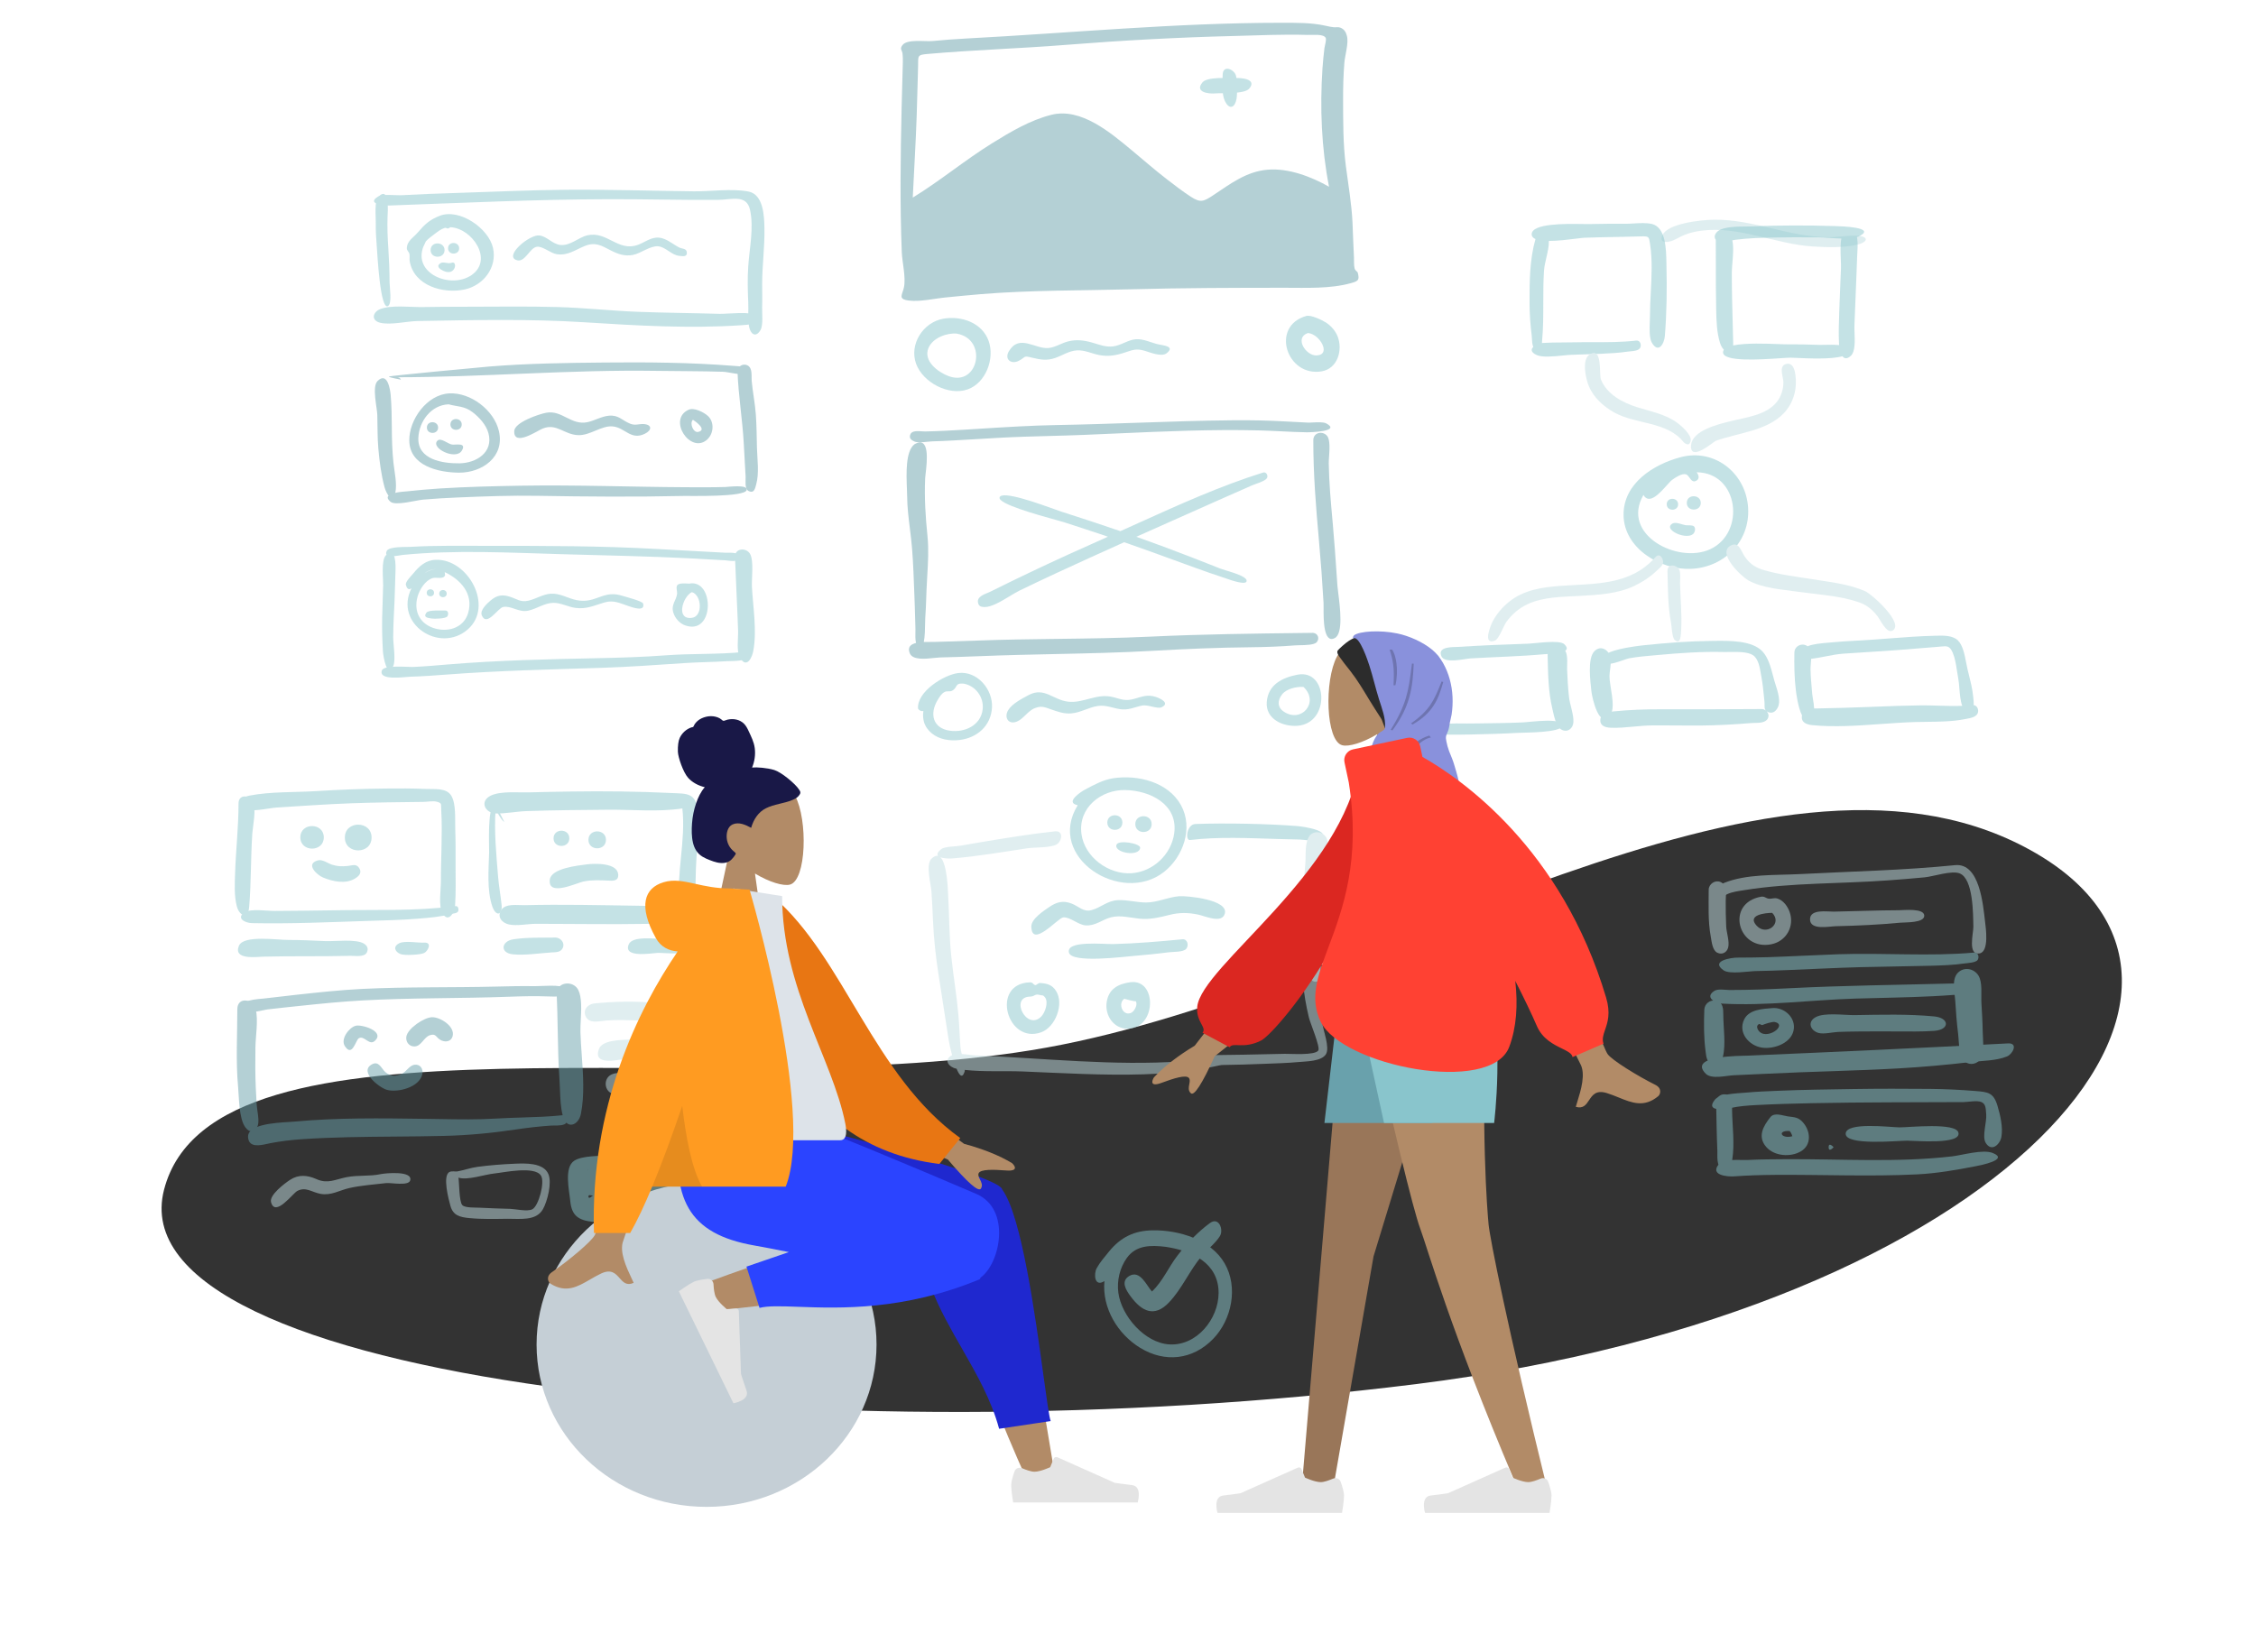 <svg width="822" height="602" viewBox="0 0 822 602" fill="none" xmlns="http://www.w3.org/2000/svg">
<path fill-rule="evenodd" clip-rule="evenodd" d="M59.774 433.556C77.887 363.525 261.171 403.42 381.33 381.77C501.489 360.12 643.647 259.291 737.73 308.682C831.813 358.073 731.71 477.466 515.925 504.409C300.139 531.352 41.661 503.586 59.774 433.556Z" fill="#333333"/>
<g opacity="0.5">
<path fill-rule="evenodd" clip-rule="evenodd" d="M137.908 71.672C136.335 73.243 136.946 78.824 136.913 80.89C136.862 84.105 137.063 87.292 137.331 90.496C137.512 92.641 138.527 113.114 141.353 111.542C142.946 110.656 141.947 104.733 141.944 102.86C141.938 98.696 141.764 94.542 141.487 90.386C141.229 86.529 141.067 82.716 141.215 78.851C141.251 77.908 142.134 67.439 137.908 71.672" fill="#89C5CC"/>
<path fill-rule="evenodd" clip-rule="evenodd" d="M206.409 69.149C192.896 69.256 179.388 69.923 165.881 70.331C159.381 70.528 152.886 70.778 146.394 71.138C144.181 71.26 139.436 70.552 137.593 71.731C133.501 74.348 140.1 74.96 141.859 74.896C168.59 73.927 195.329 72.65 222.082 72.59C235.206 72.561 248.323 72.934 261.448 72.85C266.465 72.819 272.02 70.657 273.287 76.497C274.717 83.086 273.074 90.423 272.627 97.045C272.329 101.465 272.435 105.794 272.634 110.211C272.762 113.04 272.429 116.228 272.93 119.005C273.411 121.679 275.333 123.282 277.095 120.287C278.148 118.497 277.624 114.078 277.694 112.005C277.788 109.213 277.7 106.421 277.7 103.628C277.699 96.811 278.661 90.022 278.534 83.206C278.452 78.811 278.219 70.844 272.676 69.788C266.572 68.625 259.069 69.794 252.822 69.723C237.344 69.546 221.892 69.028 206.409 69.149" fill="#89C5CC"/>
<path fill-rule="evenodd" clip-rule="evenodd" d="M169.174 111.786C164.078 111.786 158.982 111.817 153.887 111.901C149.517 111.973 142.647 111.063 138.579 112.626C135.795 113.696 135.056 116.805 138.579 117.633C142.423 118.536 148.215 117.059 152.236 116.988C172.4 116.632 192.758 116.168 212.894 117.444C231.762 118.638 250.993 119.797 269.888 118.536C271.478 118.43 279.586 118.107 275.886 115.068C273.728 113.294 264.979 114.46 262.174 114.375C252.28 114.077 242.376 114.011 232.485 113.636C222.722 113.265 213.004 112.168 203.238 111.896C191.893 111.58 180.523 111.786 169.174 111.786" fill="#89C5CC"/>
<path fill-rule="evenodd" clip-rule="evenodd" d="M164.075 82.804C172.017 83.151 179.875 94.669 171.839 100.235C164.3 105.459 150.172 99.734 154.364 89.606C153.761 91.07 155.126 88.015 155.143 87.995C155.94 87.055 157.371 86.016 158.354 85.275C159.478 84.428 160.649 83.496 162.005 83.071C162.895 82.792 162.755 83.841 164.075 82.804M160.207 78.65C156.49 80.101 154.794 81.738 152.239 84.701C150.472 86.751 148.218 87.83 148.238 90.6C148.243 91.213 149.03 91.888 149.167 92.478C149.355 93.294 149.137 94.34 149.286 95.207C150.824 104.156 161.501 107.174 169.317 105.484C176.125 104.012 181.217 97.477 179.64 90.37C178.052 83.216 167.444 75.819 160.207 78.65" fill="#89C5CC"/>
<path fill-rule="evenodd" clip-rule="evenodd" d="M156.896 91.143C156.896 94.362 161.982 94.362 161.982 91.143C161.982 87.96 156.896 87.823 156.896 91.143" fill="#89C5CC"/>
<path fill-rule="evenodd" clip-rule="evenodd" d="M163.258 90.491C163.258 93.049 167.299 93.049 167.299 90.491C167.299 87.962 163.258 87.854 163.258 90.491" fill="#89C5CC"/>
<path fill-rule="evenodd" clip-rule="evenodd" d="M164.51 95.767C163.216 96.264 161.574 95.233 160.512 95.912C158.631 97.117 160.517 98.206 161.525 98.69C166.065 100.869 166.873 94.862 164.51 95.767" fill="#89C5CC"/>
<path fill-rule="evenodd" clip-rule="evenodd" d="M233.85 88.632C233.714 88.689 233.233 88.893 233.85 88.632ZM214.077 85.742C210.679 86.509 207.81 89.683 204.118 89.258C201.289 88.933 199.373 86.202 196.58 85.806C193.007 85.297 183.282 93.448 188.395 94.847C191.378 95.663 193.033 90.212 195.668 89.922C197.753 89.693 200.588 92.25 202.748 92.614C206.778 93.293 209.546 91.073 213.083 89.641C216.928 88.086 219.115 89.487 222.458 91.216C225.097 92.58 227.583 93.469 230.602 92.906C233.436 92.378 236.996 89.463 239.849 89.762C242.643 90.055 244.637 92.971 247.511 93.242C248.696 93.353 250.46 93.757 250.261 91.928C250.101 90.465 248.468 90.713 247.446 90.18C244.818 88.812 242.36 86.388 239.189 86.595C236.803 86.751 234.631 88.427 232.433 89.229C225.233 91.855 221.185 84.148 214.077 85.742" fill="#89C5CC"/>
<path fill-rule="evenodd" clip-rule="evenodd" d="M220.092 132.111C206.204 132.239 192.268 132.445 178.419 133.558C175.135 133.822 141.608 136.988 141.672 137.216C141.789 137.637 146.101 138.282 146.075 138.381C145.784 137.661 145.12 137.362 144.082 137.487C175.879 137.487 207.576 134.64 239.415 135.152C247.416 135.28 255.446 135.227 263.44 135.479C265.436 135.542 270.381 136.972 271.949 136.071C276.062 133.706 268.589 133.433 267.352 133.333C251.683 132.08 235.805 131.954 220.092 132.111" fill="#69A1AC"/>
<path fill-rule="evenodd" clip-rule="evenodd" d="M137.556 138.859C135.479 140.941 137.391 148.43 137.473 151.245C137.591 155.314 137.494 159.412 137.851 163.471C138.259 168.107 138.891 173.047 140.107 177.545C140.777 180.023 143.129 183.961 144.061 179.458C144.726 176.242 143.716 171.976 143.364 168.7C142.894 164.317 142.78 159.992 142.763 155.587C142.747 151.75 142.673 147.896 142.358 144.071C142.195 142.084 141.196 135.238 137.556 138.859" fill="#69A1AC"/>
<path fill-rule="evenodd" clip-rule="evenodd" d="M189.794 176.998C179.938 177.167 170.061 177.4 160.222 178.015C156.189 178.268 152.159 178.644 148.141 179.07C147.322 179.157 138.247 179.525 142.302 182.874C144.132 184.387 151.661 182.296 154.147 182.078C158.33 181.711 162.511 181.473 166.705 181.296C176.424 180.883 186.172 180.519 195.9 180.687C213.667 180.996 231.319 181.133 249.09 180.737C251.615 180.681 271.396 181.209 272.068 178.583C272.609 176.466 265.535 177.437 264.245 177.475C259.514 177.617 254.782 177.584 250.048 177.56C229.997 177.457 209.83 176.659 189.794 176.998" fill="#69A1AC"/>
<path fill-rule="evenodd" clip-rule="evenodd" d="M268.719 135.347C269.031 144.122 270.526 152.887 271.004 161.689C271.222 165.712 271.479 169.732 271.676 173.757C271.74 175.055 271.216 178.184 272.752 178.931C274.858 179.955 275.141 177.891 275.536 176.495C276.675 172.462 275.904 167.223 275.801 163.081C275.701 159.07 275.694 155.051 275.398 151.047C275.095 146.956 274.271 142.943 273.889 138.867C273.728 137.143 274.293 134.274 272.463 133.204C270.881 132.279 268.65 133.445 268.719 135.347" fill="#69A1AC"/>
<path fill-rule="evenodd" clip-rule="evenodd" d="M171.845 149.944C171.882 149.973 171.919 150.002 171.956 150.031C171.919 150.002 171.882 149.973 171.845 149.944M163.469 147.344C166.592 148.236 169.157 147.904 172.141 150.177C174.614 152.063 177.151 154.821 177.971 157.869C179.866 164.911 173.441 168.771 167.418 168.847C161.248 168.924 152.115 167.493 152.431 159.585C152.674 153.509 157.11 147.58 163.469 147.344M163.689 143.364C155.59 143.767 149.057 152.863 149.127 160.518C149.212 169.797 159.725 172.188 167.194 172.252C175.623 172.324 184.028 166.504 181.77 157.025C179.96 149.431 171.477 142.959 163.689 143.364" fill="#69A1AC"/>
<path fill-rule="evenodd" clip-rule="evenodd" d="M155.542 155.822C155.542 158.41 159.63 158.41 159.63 155.822C159.63 153.265 155.542 153.155 155.542 155.822" fill="#69A1AC"/>
<path fill-rule="evenodd" clip-rule="evenodd" d="M164.117 154.687C164.117 157.295 168.237 157.295 168.237 154.687C168.237 152.109 164.117 151.998 164.117 154.687" fill="#69A1AC"/>
<path fill-rule="evenodd" clip-rule="evenodd" d="M159.39 160.589C156.729 163.245 166.076 167.902 168.281 164.207C170.091 161.171 166.149 162.178 164.752 162.014C163.233 161.835 160.629 159.352 159.39 160.589" fill="#69A1AC"/>
<path fill-rule="evenodd" clip-rule="evenodd" d="M234.124 154.74C233.868 154.848 233.868 154.848 234.124 154.74ZM199.022 150.416C196.328 150.921 187.486 153.904 187.367 157.1C187.148 162.91 195.808 156.959 197.688 156.195C202.796 154.119 205.48 158.354 210.612 158.577C215.068 158.771 219.166 154.957 223.364 155.408C227.763 155.881 229.878 160.56 234.956 158.076C237.643 156.762 237.575 154.735 234.559 154.544C232.737 154.429 231.484 155.182 229.584 154.398C226.612 153.172 225.415 151.176 221.859 151.493C219.175 151.733 216.75 153.245 214.13 153.831C208.132 155.171 204.805 149.332 199.022 150.416" fill="#69A1AC"/>
<path fill-rule="evenodd" clip-rule="evenodd" d="M254.818 157.263C254.632 157.341 254.632 157.341 254.818 157.263ZM255.497 154.844C255.527 154.857 255.73 155.139 255.497 154.844ZM252.409 152.997C252.293 153.086 252.293 153.086 252.409 152.997ZM252.476 152.974C253.075 153.333 257.89 156.625 254.393 157.401C252.617 157.794 251.148 154.222 252.476 152.974M250.882 149.327C243.169 152.844 251.469 165.429 257.522 160.315C260.069 158.164 260.404 153.815 257.926 151.573C256.442 150.23 252.897 148.406 250.882 149.327" fill="#69A1AC"/>
<path fill-rule="evenodd" clip-rule="evenodd" d="M178.477 198.921C168.852 198.924 159.143 198.722 149.531 199.292C147.914 199.388 141.752 199.08 140.918 200.771C139.394 203.864 145.734 202.329 146.655 202.236C165.793 200.32 185.784 201.423 204.985 201.969C220.689 202.415 236.308 202.692 251.993 203.502C256.116 203.714 260.235 203.949 264.355 204.198C265.698 204.279 269.078 205.169 269.361 203.024C269.623 201.039 265.407 201.487 264.354 201.432C255.979 200.991 247.61 200.529 239.237 200.058C219.085 198.922 198.661 198.917 178.477 198.921" fill="#89C5CC"/>
<path fill-rule="evenodd" clip-rule="evenodd" d="M140.609 202.36C138.812 204.147 139.654 210.971 139.604 213.226C139.516 217.171 139.33 221.113 139.247 225.056C139.16 229.178 139.28 233.319 139.524 237.435C139.626 239.163 141.045 247.515 143.278 242.735C144.276 240.599 143.254 234.65 143.269 232.23C143.297 227.826 143.534 223.44 143.753 219.041C143.941 215.26 143.948 211.475 144.114 207.693C144.166 206.487 144.309 198.649 140.609 202.36" fill="#89C5CC"/>
<path fill-rule="evenodd" clip-rule="evenodd" d="M270.98 237.595C261.613 238.555 252.096 238.102 242.694 238.811C234.591 239.422 226.495 239.672 218.371 239.844C199.975 240.232 181.547 240.611 163.204 242.144C159.024 242.493 154.848 242.864 150.657 243.051C148.561 243.144 139.764 242.19 139.109 244.4C137.993 248.164 147.4 246.674 149.429 246.615C153.891 246.487 158.332 246.164 162.781 245.825C181.485 244.4 200.259 243.974 219.003 243.382C229.196 243.06 239.319 242.314 249.49 241.636C254.56 241.298 259.643 241.287 264.712 240.959C266.039 240.873 270.734 241.042 271.688 239.975C272.343 239.242 272.509 237.453 270.98 237.595" fill="#89C5CC"/>
<path fill-rule="evenodd" clip-rule="evenodd" d="M267.805 203C268.126 211.983 268.633 220.958 268.937 229.94C269.028 232.641 268.212 237.482 269.716 239.864C272.135 243.695 274.022 239.641 274.465 237.254C275.863 229.721 274.36 221.4 273.97 213.82C273.821 210.929 274.719 204.493 273.322 201.905C271.991 199.44 267.685 199.687 267.805 203" fill="#89C5CC"/>
<path fill-rule="evenodd" clip-rule="evenodd" d="M252.079 215.793C255.668 216.766 256.192 224.567 252.143 225.145C246.116 226.003 248.752 217.402 252.079 215.793M251.074 212.691C249.979 212.657 247.453 212.355 246.778 213.246C246.214 213.992 246.784 215.564 246.718 216.275C246.481 218.813 244.417 220.279 245.34 223.276C245.966 225.31 247.643 227.221 249.687 227.927C260.472 231.655 260.341 210.816 251.074 212.691" fill="#89C5CC"/>
<path fill-rule="evenodd" clip-rule="evenodd" d="M153.702 214.091C153.675 214.125 153.648 214.159 153.622 214.194C153.648 214.159 153.675 214.125 153.702 214.091M162.173 209.584C162.131 209.223 162.088 208.862 162.046 208.501C167.894 211.261 172.547 216.396 170.605 223.288C169.124 228.546 163.771 230.411 158.784 229.113C153.264 227.675 150.626 223.125 152.114 217.538C152.801 214.96 154.91 211.496 157.635 210.667C158.904 210.281 161.71 211.265 162.173 209.584M158.753 207.401C157.274 207.501 155.834 208.117 154.627 208.96C155.757 208.004 157.263 207.435 158.753 207.401M158.796 204.005C155.142 204.117 152.747 206.329 150.58 208.985C149.9 209.819 147.6 212.03 147.885 213.153C148.11 214.042 148.699 215.34 149.94 214.35C143.442 227.3 160.228 238.346 170.475 229.34C180.039 220.936 170.55 203.611 158.796 204.005" fill="#89C5CC"/>
<path fill-rule="evenodd" clip-rule="evenodd" d="M155.476 216.035C155.476 217.759 158.153 217.759 158.153 216.035C158.153 214.31 155.476 214.31 155.476 216.035" fill="#89C5CC"/>
<path fill-rule="evenodd" clip-rule="evenodd" d="M160.044 216.329C160.044 218.081 162.764 218.081 162.764 216.329C162.764 214.576 160.044 214.576 160.044 216.329" fill="#89C5CC"/>
<path fill-rule="evenodd" clip-rule="evenodd" d="M162.117 222.484C160.845 222.587 156.186 222.155 155.369 223.269C154.002 225.132 156.183 225.197 157.254 225.398C158.219 225.579 162.413 225.477 163.004 224.62C163.526 223.863 163.404 222.374 162.117 222.484" fill="#89C5CC"/>
<path fill-rule="evenodd" clip-rule="evenodd" d="M218.241 217.653C218.022 217.743 218.022 217.743 218.241 217.653ZM200.64 216.366C197.772 216.577 195.344 218.226 192.602 218.884C189.676 219.587 188.409 218.295 185.748 217.449C182.98 216.569 181.011 216.917 178.786 218.807C177.526 219.878 174.76 222.344 175.548 224.247C177.352 228.602 181.436 221.516 183.357 221.186C186.353 220.672 189.019 223.292 192.475 222.543C195.606 221.864 198.384 219.714 201.654 219.691C204.389 219.671 206.966 221.168 209.666 221.53C213.788 222.083 216.494 220.619 220.304 219.533C223.608 218.591 225.924 219.833 229.032 220.878C230.452 221.355 235.191 223.091 234.319 219.943C234.072 219.054 227.827 217.464 226.859 217.158C223.445 216.08 221.283 216.5 218.03 217.74C215.318 218.775 213.036 219.279 210.128 218.71C206.924 218.082 204.01 216.11 200.64 216.366" fill="#89C5CC"/>
</g>
<g opacity="0.5">
<path fill-rule="evenodd" clip-rule="evenodd" d="M332.575 72.012C333.038 62.055 333.674 52.113 334.009 42.15C334.176 37.214 334.306 32.276 334.432 27.339C334.459 26.239 334.488 25.14 334.513 24.041C334.594 20.306 334.151 20 337.91 19.669C354.679 18.188 371.515 17.698 388.304 16.358C408.553 14.743 428.907 13.628 449.213 13.128C458.236 12.906 467.298 12.445 476.323 12.725C478.322 12.787 482.247 12.267 483.035 13.822C483.375 14.493 482.661 16.804 482.571 17.578C482.288 19.999 482.024 22.428 481.861 24.861C480.901 39.208 481.473 53.917 484.251 68.047C477.734 64.372 469.5 61.211 461.904 61.838C454.16 62.478 448.367 66.952 442.168 71.07C438.662 73.4 437.481 74.012 433.983 71.756C430.968 69.811 428.116 67.588 425.272 65.405C420.883 62.037 416.741 58.386 412.485 54.855C404.66 48.363 393.878 39.122 383.07 41.843C375.348 43.787 368.218 48.031 361.516 52.184C351.558 58.355 342.545 65.912 332.575 72.012M466.779 8.304C428.306 8.304 390.121 12.033 351.756 14.051C347.749 14.261 343.756 14.572 339.764 14.957C337.103 15.214 330.596 14.135 328.852 16.409C327.688 17.926 328.688 18.154 328.852 19.595C329.058 21.411 328.936 23.563 328.883 25.486C328.755 30.118 328.62 34.75 328.515 39.383C328.118 56.893 327.869 74.4 328.578 91.905C328.733 95.723 330.124 101.009 329.363 104.719C328.812 107.405 326.97 109.039 331.218 109.535C335.398 110.024 340.509 108.781 344.693 108.384C348.901 107.983 353.108 107.548 357.321 107.201C375.638 105.692 394.133 105.92 412.499 105.418C431.029 104.912 449.567 104.88 468.104 104.869C475.86 104.865 484.723 105.301 492.291 103.167C494.953 102.415 495.384 102.045 494.727 99.404C494.603 98.902 493.799 98.717 493.563 97.811C493.242 96.578 493.407 95.079 493.332 93.796C493.087 89.604 493.001 85.404 492.804 81.21C492.474 74.201 491.266 67.399 490.372 60.461C489.341 52.449 489.394 44.313 489.373 36.248C489.361 31.775 489.476 27.316 489.835 22.855C490.066 19.994 491.475 15.722 490.76 13.054C490.404 11.726 489.822 10.672 488.439 10.1C487.563 9.738 486.826 10.021 485.96 9.929C484.933 9.821 484.292 9.676 483.062 9.398C477.789 8.203 472.151 8.304 466.779 8.304" fill="#69A1AC"/>
<path fill-rule="evenodd" clip-rule="evenodd" d="M445.487 27.352C445.484 30.141 445.049 34.255 446.335 36.881C447.965 40.211 450.005 39.17 450.545 36.041C450.855 34.247 450.847 28.941 450.271 27.352C449.456 25.104 445.487 23.573 445.487 27.352" fill="#89C5CC"/>
<path fill-rule="evenodd" clip-rule="evenodd" d="M450.166 28.429C447.548 28.521 439.924 27.893 438.153 29.998C435.115 33.608 440.404 34.247 442.675 34.045C445.303 33.812 453.423 34.382 455.183 32.275C458.127 28.75 452.224 28.354 450.166 28.429" fill="#89C5CC"/>
<path fill-rule="evenodd" clip-rule="evenodd" d="M348.583 121.579C360.091 123.578 356.511 141.125 345.621 137.061C341.827 135.644 336.236 131.552 338.334 126.731C339.9 123.129 345.006 121.236 348.583 121.579M343.818 116.124C336.334 117.384 331.217 125.483 333.783 132.548C336.259 139.363 345.648 144.354 352.573 141.905C359.183 139.566 362.481 130.771 360.252 124.337C357.924 117.615 350.338 115.026 343.818 116.124" fill="#89C5CC"/>
<path fill-rule="evenodd" clip-rule="evenodd" d="M413.816 123.632C410.951 123.87 408.475 125.876 405.592 126.231C402.896 126.563 400.662 125.64 398.138 124.903C395.087 124.012 392.289 123.621 389.171 124.412C386.789 125.017 384.439 126.638 381.964 126.834C377.094 127.218 371.434 121.662 367.632 127.947C365.809 130.959 368.456 132.9 371.182 131.495C374.024 130.03 372.629 129.506 376.155 130.371C379.096 131.092 381.474 131.484 384.42 130.473C387.089 129.558 389.432 127.883 392.333 127.694C395.174 127.51 397.645 128.804 400.36 129.362C403.699 130.049 406.653 129.529 409.817 128.483C412.826 127.487 414.027 126.943 417.064 127.831C418.986 128.393 423.187 130.18 425.058 128.74C428.294 126.251 423.962 125.887 422.256 125.533C419.509 124.964 416.667 123.398 413.816 123.632" fill="#89C5CC"/>
<path fill-rule="evenodd" clip-rule="evenodd" d="M479.384 121.959C479.407 121.977 479.43 121.995 479.452 122.012C479.43 121.995 479.406 121.977 479.384 121.959M476.571 121.371C480.754 121.64 485.277 129.26 479.735 129.531C475.834 129.721 471.469 123.049 476.571 121.371M475.984 115.136C462.758 118.829 468.804 137.477 481.562 135.323C487.357 134.344 489.321 127.631 487.405 122.661C486.582 120.527 484.978 118.727 483.061 117.499C481.647 116.592 477.601 114.686 475.984 115.136" fill="#89C5CC"/>
<path fill-rule="evenodd" clip-rule="evenodd" d="M414.276 154.065C425.915 153.666 437.555 153.266 449.206 153.158C455.52 153.1 461.8 153.21 468.105 153.572C470.901 153.732 473.696 153.887 476.494 154.005C476.977 154.026 477.644 153.993 478.38 153.957C480.112 153.872 482.227 153.768 483.222 154.294C488.788 157.238 477.448 157.561 476.07 157.538C472.983 157.486 469.899 157.334 466.815 157.181C464.12 157.048 461.425 156.915 458.727 156.848C441.42 156.423 424.007 157.201 406.671 157.975C402.697 158.152 398.727 158.33 394.763 158.492C390.554 158.665 386.347 158.777 382.139 158.889C376.125 159.048 370.111 159.208 364.097 159.546C361.8 159.675 359.504 159.812 357.208 159.948C353.919 160.144 350.63 160.34 347.339 160.513C344.763 160.649 342.186 160.781 339.606 160.846C339.142 160.857 338.537 160.922 337.876 160.992L337.876 160.992H337.876C336.277 161.163 334.353 161.368 333.313 160.943C332.063 160.432 331.051 159.717 331.739 158.202C332.32 156.92 334.433 157.074 335.974 157.186C336.395 157.217 336.773 157.244 337.065 157.238C341.989 157.143 346.902 156.866 351.817 156.566C353.615 156.455 355.412 156.342 357.209 156.229L357.21 156.229L357.21 156.229L357.21 156.229L357.21 156.229C366.567 155.641 375.915 155.053 385.295 154.893C394.959 154.728 404.617 154.397 414.276 154.065ZM475.065 230.668L478.411 230.628C480.139 230.778 480.912 232.592 479.802 233.986C478.953 235.054 475.684 235.102 473.553 235.134C472.962 235.142 472.459 235.15 472.119 235.177C466.556 235.624 461.004 235.825 455.424 235.879C443.674 235.991 431.968 236.494 420.237 237.163C408.229 237.848 396.211 238.105 384.192 238.363H384.191C375.349 238.552 366.506 238.742 357.667 239.101C352.605 239.307 347.542 239.461 342.478 239.594C341.934 239.608 341.21 239.686 340.391 239.774C337.192 240.12 332.544 240.622 331.491 238.081C330.556 235.827 331.855 234.789 333.755 234.317C333.455 232.982 333.511 231.106 333.542 230.031C333.552 229.708 333.559 229.457 333.554 229.316C333.507 227.968 333.473 226.62 333.44 225.272C333.402 223.745 333.365 222.218 333.306 220.691C333.252 219.306 333.203 217.919 333.153 216.532C332.957 211.059 332.761 205.573 332.339 200.123C332.145 197.607 331.837 195.121 331.529 192.639C331.038 188.676 330.547 184.724 330.525 180.678C330.521 179.95 330.484 179.04 330.443 178.013C330.233 172.761 329.901 164.457 333.161 161.928C338.91 158.574 337.773 168.256 337.266 172.578C337.183 173.291 337.116 173.858 337.1 174.197C336.77 181.383 337.218 188.252 337.941 195.392C338.43 200.214 338.144 205.02 337.859 209.834C337.757 211.553 337.655 213.274 337.588 214.996C337.555 215.848 337.525 216.7 337.496 217.552C337.405 220.172 337.315 222.791 337.118 225.409C337.096 225.692 337.089 226.235 337.08 226.929C337.054 228.887 337.013 232.044 336.594 233.961C337.486 233.922 338.351 233.932 339.067 233.94C339.522 233.945 339.917 233.949 340.219 233.94C341.591 233.898 342.964 233.858 344.336 233.818C348.39 233.699 352.444 233.58 356.497 233.428C366.065 233.068 375.636 232.948 385.207 232.828C396.511 232.686 407.816 232.544 419.115 232.007C437.737 231.122 456.423 230.895 475.065 230.668ZM478.519 160.42C478.509 172.729 479.461 184.7 480.573 196.96C481.261 204.543 481.812 212.155 482.251 219.757C482.271 220.109 482.268 220.696 482.264 221.432V221.433C482.242 225.637 482.194 234.695 486.349 232.528C489.486 230.892 488.28 221.405 487.613 216.155L487.613 216.155C487.467 215.004 487.346 214.056 487.303 213.44C487.212 212.127 487.122 210.815 487.032 209.502C486.614 203.408 486.197 197.318 485.647 191.231L485.531 189.947C484.895 182.917 484.259 175.891 484.146 168.827C484.137 168.243 484.193 167.43 484.256 166.511C484.44 163.851 484.685 160.31 483.58 158.898C482.026 156.911 478.522 157.498 478.519 160.42Z" fill="#69A1AC"/>
<path fill-rule="evenodd" clip-rule="evenodd" d="M414.808 190.595C429.675 183.869 444.714 177.065 460.174 172.22C461.291 171.87 461.998 173.022 461.744 173.989C461.483 174.985 459.064 175.835 457.46 176.399C456.981 176.568 456.574 176.711 456.319 176.824C454.16 177.789 451.995 178.741 449.83 179.694C447.613 180.669 445.396 181.645 443.185 182.633C438.587 184.687 433.985 186.733 429.383 188.778C424.454 190.968 419.526 193.158 414.603 195.36C414.416 195.443 414.23 195.527 414.043 195.61C420.737 197.989 427.393 200.474 434.02 203.035C436.285 203.909 438.542 204.803 440.799 205.696C442.076 206.201 443.353 206.706 444.631 207.208C445.047 207.371 445.772 207.593 446.643 207.859C449.481 208.725 453.871 210.066 454.196 211.42C454.724 213.626 448.663 211.492 446.376 210.687C446.072 210.58 445.835 210.497 445.689 210.45C442.315 209.371 438.98 208.17 435.648 206.969L435.187 206.802C432.545 205.851 429.908 204.889 427.271 203.927C422.119 202.049 416.968 200.17 411.789 198.368C411.056 198.113 410.323 197.859 409.59 197.606C401.278 201.34 392.982 205.109 384.714 208.938C380.28 210.992 375.871 213.093 371.473 215.222C370.513 215.687 369.325 216.405 368.034 217.186C364.939 219.056 361.255 221.283 358.721 221.227C357.362 221.197 356.446 220.906 356.304 219.259C356.158 217.559 358.339 216.668 359.907 216.027C360.282 215.873 360.622 215.734 360.887 215.602C365.587 213.251 370.317 210.96 375.059 208.698C384.479 204.205 393.987 199.891 403.529 195.663C403.584 195.639 403.639 195.615 403.693 195.59C398.402 193.8 393.095 192.051 387.777 190.34C387.246 190.169 386.157 189.868 384.726 189.471C377.965 187.599 363.563 183.61 364.204 181.28C364.939 178.615 378.442 183.486 384.42 185.643C385.54 186.047 386.396 186.356 386.854 186.502C394.001 188.779 401.128 191.121 408.218 193.57C410.411 192.585 412.608 191.591 414.808 190.595Z" fill="#89C5CC"/>
<path fill-rule="evenodd" clip-rule="evenodd" d="M351.108 249.133C355.459 249.896 358.529 254.071 358.052 258.443C357.406 264.349 351.519 267.057 346.08 266.286C339.909 265.411 338.611 260.194 341.601 255.176C342.263 254.065 343.024 252.735 344.228 252.15C345.055 251.748 346.109 252.104 346.775 251.779C349.111 250.643 347.706 248.832 351.108 249.133M349.126 245.275C343.816 245.953 334.005 252.098 334.501 258.246C334.932 258.959 335.58 259.25 336.445 259.121C336.237 260.453 336.305 261.77 336.649 263.074C337.153 264.766 338.16 266.153 339.508 267.255C342.285 269.524 346.081 270.081 349.539 269.683C355.996 268.941 361.084 264.528 361.447 257.812C361.801 251.257 356.079 244.397 349.126 245.275" fill="#89C5CC"/>
<path fill-rule="evenodd" clip-rule="evenodd" d="M374.846 253.275C372.463 254.537 368.694 256.477 367.297 258.875C365.821 261.408 367.349 264.179 370.459 262.981C372.928 262.03 374.498 259.008 377.132 258.039C379.456 257.184 380.392 257.62 382.849 258.471C385.38 259.348 387.592 260.196 390.328 259.981C393.767 259.71 396.745 257.716 400.111 257.263C402.945 256.881 405.282 257.983 407.996 258.422C411.145 258.931 413.204 257.739 416.15 257.118C418.154 256.696 421.686 258.414 423.148 257.771C426.434 256.326 422.957 254.56 421.138 253.976C418.073 252.993 416.187 253.86 413.272 254.676C410.107 255.561 408.74 254.895 405.714 254.083C399.593 252.438 394.864 256.415 389.062 255.692C383.691 255.022 380.476 250.293 374.846 253.275" fill="#89C5CC"/>
<path fill-rule="evenodd" clip-rule="evenodd" d="M474.935 250.336C480.827 255.86 474.208 263.719 467.712 259.305C465.426 257.751 465.389 255.255 467.168 253.022C468.796 250.98 472.371 250.184 474.935 250.336V250.336ZM472.751 245.873C467.247 246.943 462.055 249.469 461.556 255.822C461.07 262.021 467.428 264.899 472.769 264.493C484.761 263.58 483.894 243.719 472.751 245.873V245.873Z" fill="#89C5CC"/>
</g>
<path opacity="0.5" fill-rule="evenodd" clip-rule="evenodd" d="M624.43 80.065C619.539 80.136 607.462 81.472 605.666 85.815C604.303 89.112 608.352 88.389 610.522 87.189C613.457 85.566 616.031 84.596 619.669 84.102C633.524 82.22 646.838 88.968 660.56 89.821C665.759 90.144 672.032 90.355 676.995 89.091C680.529 88.191 680.991 86.228 676.957 85.93C673.53 85.676 669.738 86.476 666.224 86.453C651.685 86.36 638.761 79.86 624.43 80.065" fill="#C1DEE2"/>
<g opacity="0.5">
<path fill-rule="evenodd" clip-rule="evenodd" d="M140.509 287.362C132.085 287.456 123.665 287.767 115.257 288.299C107.262 288.806 98.587 288.421 90.722 289.971C88.488 290.411 85.471 292.446 88.441 294.685C90.528 296.259 98.165 294.449 100.657 294.296C109.836 293.731 119.02 293.056 128.212 292.731C136.914 292.423 145.615 292.315 154.322 292.228C155.651 292.215 157.857 291.789 159.181 292.175C161.083 292.729 160.632 292.88 160.774 295.294C161.032 299.668 160.961 304.058 160.874 308.436C160.79 312.673 160.633 316.909 160.649 321.148C160.659 324.172 159.693 330.181 161.21 332.808C163.394 336.588 165.66 332.482 165.823 329.97C166.136 325.165 165.996 320.302 165.997 315.491C165.998 310.976 166.031 306.46 165.872 301.947C165.756 298.687 166.222 292.996 164.466 290.032C162.677 287.013 158.371 287.664 155.228 287.52C150.326 287.295 145.415 287.311 140.509 287.362" fill="#89C5CC"/>
<path fill-rule="evenodd" clip-rule="evenodd" d="M86.91 292.81C86.919 301.295 85.937 309.722 85.662 318.197C85.536 322.093 85.28 326.371 86.266 330.196C87.261 334.058 90.421 334.895 90.785 330.583C91.522 321.853 91.341 312.8 91.915 304C92.118 300.892 93.437 295.198 92.206 292.289C91.122 289.726 86.905 289.234 86.91 292.81" fill="#89C5CC"/>
<path fill-rule="evenodd" clip-rule="evenodd" d="M165.906 330.208C151.276 332.144 135.981 331.438 121.247 331.743C114.178 331.889 107.111 331.898 100.041 331.972C97.573 331.997 91.307 331.059 89.172 332.446C85.775 334.654 89.461 336.358 91.711 336.407C105.663 336.712 119.77 336.071 133.72 335.613C139.987 335.407 146.275 335.307 152.526 334.774C156.374 334.446 160.579 334.128 164.316 333.094C165.112 332.874 166.846 332.919 167.024 331.833C167.134 331.162 166.935 330.066 165.906 330.208" fill="#89C5CC"/>
<path fill-rule="evenodd" clip-rule="evenodd" d="M105.07 342.54C101.004 342.564 88.751 340.675 87.067 344.64C84.822 349.928 93.58 348.694 95.935 348.633C101.285 348.496 106.63 348.481 111.981 348.484C117.231 348.486 122.481 348.452 127.73 348.327C129.251 348.291 132.791 348.922 133.666 347.091C134.331 345.699 133.805 344.601 132.579 343.864C129.628 342.091 121.963 343.119 118.509 342.96C114.036 342.754 109.548 342.54 105.07 342.54" fill="#89C5CC"/>
<path fill-rule="evenodd" clip-rule="evenodd" d="M154.537 343.519C152.213 343.657 147.513 342.699 145.431 343.763C143.065 344.972 143.899 346.864 145.941 347.696C147.356 348.272 153.159 347.97 154.537 347.303C155.973 346.607 157.597 343.331 154.537 343.519" fill="#89C5CC"/>
<path fill-rule="evenodd" clip-rule="evenodd" d="M180.013 293.643C177.531 294.324 178.284 308.414 178.22 310.647C178.045 316.767 177.357 324.464 179.39 330.358C180.687 334.115 183.178 333.605 182.753 329.65C182.381 326.178 181.741 322.746 181.464 319.252C180.839 311.345 179.987 302.911 180.578 294.997C180.83 295.457 183.184 299.722 183.738 299.404C183.571 299.503 181.023 293.377 180.013 293.643" fill="#89C5CC"/>
<path fill-rule="evenodd" clip-rule="evenodd" d="M207.93 288.453C202.907 288.528 197.885 288.617 192.864 288.756C188.871 288.867 182.598 288.211 178.937 289.891C174.577 291.89 176.645 296.345 180.74 296.439C184.363 296.523 188.226 295.706 191.881 295.581C201.754 295.243 211.645 295.171 221.522 295.086C230.456 295.009 239.769 295.962 248.624 294.62C249.937 306.283 246.385 317.995 247.593 329.792C247.78 331.623 247.696 334.21 250.028 334.627C252.971 335.154 253.092 332.239 253.203 330.152C253.522 324.193 253.349 318.229 253.786 312.262C254.19 306.732 254.986 301.081 254.313 295.542C253.486 288.727 250.22 289.273 244.447 288.99C232.254 288.392 220.137 288.274 207.93 288.453" fill="#89C5CC"/>
<path fill-rule="evenodd" clip-rule="evenodd" d="M191.098 329.866C188.538 329.931 184.288 329.142 182.648 331.596C180.942 334.15 182.966 336.377 185.447 336.901C188.384 337.521 192.213 336.671 195.261 336.662C198.435 336.652 201.61 336.688 204.784 336.7C218.392 336.753 232.058 336.959 245.657 336.397C247.556 336.318 252.946 336.955 254.26 335.133C255.427 333.518 254.611 332.069 253.074 331.246C250.554 329.895 245.378 330.409 242.575 330.302C239.113 330.17 235.646 330.127 232.183 330.073C218.511 329.862 204.768 329.528 191.098 329.866" fill="#89C5CC"/>
<path fill-rule="evenodd" clip-rule="evenodd" d="M202.609 341.67C197.517 341.757 192.083 341.534 187.041 342.306C182.608 342.985 182.062 347.271 186.834 347.772C191.22 348.233 196.537 347.372 200.944 347.089C202.509 346.988 204.329 347.131 205.079 345.401C205.862 343.593 204.365 341.859 202.609 341.67" fill="#89C5CC"/>
<path fill-rule="evenodd" clip-rule="evenodd" d="M241.108 342.12C238.39 342.188 230.451 341.019 229.105 344.124C226.863 349.292 237.611 347.329 239.673 347.253C242.272 347.157 252.4 348.675 252.402 344.538C252.404 340.481 243.597 342.059 241.108 342.12" fill="#89C5CC"/>
<path fill-rule="evenodd" clip-rule="evenodd" d="M86.47 367.804C86.477 377.207 85.891 386.697 86.749 396.076C87.104 399.955 87.043 407.386 89.29 410.674C90.885 413.008 93.097 412.845 93.968 410.042C94.55 408.168 93.619 404.421 93.515 402.416C93.415 400.493 93.298 398.57 93.209 396.646C92.98 391.688 92.999 386.739 93.067 381.779C93.125 377.524 94.149 371.895 93.183 367.804C92.283 363.991 86.47 363.099 86.47 367.804" fill="#69A1AC"/>
<path fill-rule="evenodd" clip-rule="evenodd" d="M180.967 359.532C164.654 359.941 148.304 359.576 132.006 360.383C123.968 360.781 115.961 361.656 107.963 362.527C104.034 362.956 100.107 363.398 96.185 363.881C95.001 364.027 85.166 364.408 88.865 368.148C90.48 369.782 95.621 368.076 97.655 367.835C101.593 367.37 105.539 366.965 109.482 366.548C116.987 365.754 124.5 365.002 132.037 364.585C149.786 363.601 167.609 363.896 185.376 363.241C190.182 363.064 194.973 362.937 199.781 363.126C201.044 363.176 210.321 363.647 206.293 360.221C204.388 358.6 197.207 359.436 194.827 359.387C190.207 359.292 185.585 359.416 180.967 359.532" fill="#69A1AC"/>
<path fill-rule="evenodd" clip-rule="evenodd" d="M203.205 375.373C203.125 371.029 203.044 366.685 202.846 362.344C202.638 357.773 208.865 357.081 210.711 360.781C212.041 363.445 211.807 367.977 211.606 371.862C211.526 373.427 211.45 374.888 211.485 376.078C211.564 378.806 211.765 381.628 211.968 384.486C212.48 391.68 213.009 399.111 211.664 405.902C211.01 409.202 208.227 410.936 206.374 409.138C206.371 409.141 206.369 409.145 206.366 409.149C205.669 410.176 203.5 410.174 201.902 410.172C201.462 410.172 201.065 410.171 200.755 410.192C196.378 410.49 192.082 410.992 187.743 411.642C179.099 412.938 170.53 413.734 161.793 413.95C155.864 414.097 149.927 414.146 143.989 414.196C132.617 414.29 121.24 414.384 109.904 415.162C106.082 415.425 102.319 415.875 98.559 416.594C98.24 416.655 97.884 416.734 97.506 416.819C94.711 417.44 90.665 418.34 90.388 414.434C90.059 409.798 100.107 409.19 105.278 408.878C106.068 408.83 106.744 408.789 107.251 408.742C122.952 407.282 138.899 407.508 154.666 407.732C155.43 407.742 156.194 407.753 156.957 407.764C158.187 407.781 159.417 407.801 160.647 407.821C167.398 407.933 174.141 408.044 180.889 407.631C183.96 407.443 187.072 407.346 190.189 407.25C195.162 407.096 200.149 406.941 205.013 406.414C204.279 403.57 204.151 400.214 204.03 397.051C203.983 395.819 203.937 394.617 203.857 393.485C203.43 387.456 203.317 381.415 203.205 375.373Z" fill="#69A1AC"/>
<path fill-rule="evenodd" clip-rule="evenodd" d="M216.408 365.693C214.204 365.992 212.366 367.879 213.35 370.271C214.589 373.283 218.28 372.106 220.718 371.915C228.468 371.308 236.56 372.521 244.217 371.606C246.308 371.356 249.341 370.217 247.464 367.407C246.053 365.296 240.911 365.666 238.725 365.464C231.25 364.772 223.873 364.957 216.408 365.693" fill="#C1DEE2"/>
<path fill-rule="evenodd" clip-rule="evenodd" d="M229.488 378.834C226.483 379.036 219.486 378.877 218.219 382.297C215.947 388.432 224.846 386.27 227.556 385.921C230.703 385.516 238.123 386.601 239.799 383.549C242.796 378.091 232.124 378.652 229.488 378.834" fill="#C1DEE2"/>
<path fill-rule="evenodd" clip-rule="evenodd" d="M221.759 392.298C220.333 393.724 220.331 396.271 221.759 397.698C223.507 399.445 227.317 399.082 229.614 399.209C232.818 399.388 242.021 401.083 243.612 397.31C245.759 392.219 237.425 392.326 234.684 392.037C231.516 391.704 224.385 389.671 221.759 392.298" fill="#C1DEE2"/>
<path fill-rule="evenodd" clip-rule="evenodd" d="M109.437 305.159C109.437 310.632 117.985 310.632 117.985 305.159C117.985 299.715 109.437 299.632 109.437 305.159" fill="#89C5CC"/>
<path fill-rule="evenodd" clip-rule="evenodd" d="M125.651 305.221C125.651 311.478 135.387 311.465 135.387 305.221C135.387 298.986 125.651 298.922 125.651 305.221" fill="#89C5CC"/>
<path fill-rule="evenodd" clip-rule="evenodd" d="M115.842 313.54C111.11 314.847 115.47 318.858 117.667 319.774C121.16 321.23 125.927 322.304 129.42 320.12C130.81 319.251 131.938 318.097 130.92 316.411C129.834 314.615 128.349 315.414 126.696 315.579C124.603 315.79 122.911 315.757 120.89 315.086C119.381 314.585 117.488 313.087 115.842 313.54" fill="#89C5CC"/>
<path fill-rule="evenodd" clip-rule="evenodd" d="M201.69 305.505C201.69 309.207 207.438 309.207 207.438 305.505C207.438 301.803 201.69 301.803 201.69 305.505" fill="#89C5CC"/>
<path fill-rule="evenodd" clip-rule="evenodd" d="M214.402 306.062C214.402 310.175 220.788 310.176 220.788 306.062C220.788 301.949 214.402 301.95 214.402 306.062" fill="#89C5CC"/>
<path fill-rule="evenodd" clip-rule="evenodd" d="M213.929 314.988C210.575 315.421 200.873 316.404 200.33 320.539C199.493 326.918 210.123 321.755 212.549 321.254C215.64 320.616 218.399 320.783 221.484 320.907C223.178 320.974 225.431 321.249 225.253 318.669C224.962 314.432 216.861 314.613 213.929 314.988" fill="#89C5CC"/>
<path fill-rule="evenodd" clip-rule="evenodd" d="M129.592 373.815C127.16 374.463 123.98 378.666 125.653 381.239C128.395 385.458 129.605 378.98 130.753 378.356C132.842 377.222 134.537 381.368 136.72 379.193C140.164 375.761 131.76 373.234 129.592 373.815" fill="#69A1AC"/>
<path fill-rule="evenodd" clip-rule="evenodd" d="M157.45 370.696C154.567 370.722 148.48 374.805 148.049 377.818C147.793 379.61 148.98 381.33 150.911 381.354C153.54 381.386 154.375 377.968 156.654 377.253C159.112 376.482 158.747 378.258 160.87 379.178C162.424 379.852 164.367 379.57 164.906 377.66C165.925 374.057 160.413 370.639 157.45 370.696" fill="#69A1AC"/>
<path fill-rule="evenodd" clip-rule="evenodd" d="M135.38 387.954C130.768 390.656 138.356 396.449 140.987 397.174C144.958 398.267 152.951 396.226 153.892 391.375C154.267 389.444 153.059 387.695 150.928 388.041C149.174 388.326 148.049 390.527 146.424 391.315C144.23 392.378 142.28 392.306 140.416 390.705C138.898 389.4 138.085 386.376 135.38 387.954" fill="#69A1AC"/>
<path fill-rule="evenodd" clip-rule="evenodd" d="M138.722 427.885C134.602 428.764 130.413 428.174 126.273 429.001C122.051 429.843 119.528 431.438 115.606 429.831C115.421 429.753 115.237 429.676 115.053 429.598C112.017 428.29 108.835 427.903 105.658 429.987C103.777 431.22 98.068 435.486 98.756 438.089C100.247 443.732 106.671 434.883 108.309 434.021C111.433 432.376 113.574 434.477 116.79 435.07C120.642 435.78 123.741 433.745 127.37 432.934C131.613 431.986 136.387 431.656 140.705 431.148C142.41 430.948 148.871 432.297 149.454 430.174C150.456 426.528 140.342 427.542 138.722 427.885" fill="#C1DEE2"/>
<path fill-rule="evenodd" clip-rule="evenodd" d="M168.449 439.25C168.719 439.454 168.503 439.29 168.449 439.25ZM179.989 427.665C183.516 427.307 194.802 424.787 197.119 428.432C198.629 430.806 196.233 439.569 193.949 440.702C192.122 441.607 187.869 440.606 185.865 440.535C182.136 440.404 178.4 440.346 174.675 440.113C173.426 440.035 169.407 440.265 168.428 439.159C167.272 437.854 167.323 430.895 167.051 429.169C170.294 430.219 176.598 428.009 179.989 427.665M187.521 424.091C183.004 424.287 178.487 424.627 174.003 425.232C171.504 425.57 168.971 426.468 166.663 426.894C165.919 427.031 164.711 426.65 163.799 427.091C161.132 428.379 163.467 437.089 164.11 439.415C165.098 442.99 167.583 443.569 171.066 443.905C175.653 444.35 180.334 444.21 184.936 444.154C189.371 444.099 195.352 445.082 197.841 440.632C199.45 437.754 201.175 431.053 199.8 427.846C197.991 423.626 191.236 423.935 187.521 424.091" fill="#C1DEE2"/>
<path fill-rule="evenodd" clip-rule="evenodd" d="M238.111 441.644C237.869 441.954 237.869 441.954 238.111 441.644ZM239.101 440.45C239.026 440.564 238.679 440.93 239.101 440.45ZM228.327 440.123C230.319 439.748 232.311 439.377 234.304 439.013C232.417 441.656 230.429 440.564 227.203 440.334C227.578 440.263 227.953 440.193 228.327 440.123M218.827 439.187C219.331 439.018 219.836 438.85 220.341 438.681C220.325 439.065 220.408 439.425 220.588 439.76C219.724 439.667 218.861 439.566 217.998 439.46C218.274 439.369 218.551 439.278 218.827 439.187M214.424 435.936C214.396 435.243 215.438 435.719 216.036 435.672C214.884 436.686 214.346 436.775 214.424 435.936M230.169 428.072C230.321 427.878 230.522 427.888 230.772 428.101C230.499 428.193 229.449 428.638 230.169 428.072M240.38 426.871C240.407 426.871 240.974 427.636 240.38 426.871ZM240.094 426.62C240.242 426.734 240.242 426.734 240.094 426.62ZM238.819 426.472C240.907 426.824 240.749 429.274 238.819 426.472ZM214.291 426.304C213.867 426.657 214.012 426.315 214.291 426.304ZM222.275 421.088C218.731 421.294 212.224 421.087 209.264 422.975C205.401 425.44 207.434 433.926 207.78 437.646C208.29 443.144 210.878 444.71 216.056 445.287C222.236 445.976 228.585 446.104 234.797 445.941C240.391 445.794 243.577 443.87 244.602 437.98C244.916 436.178 245.712 433.39 245.687 431.663C245.67 430.466 245.073 429.92 244.848 428.902C243.563 423.105 241.414 422.418 235.473 422.165C231.1 421.979 226.566 420.863 222.275 421.088" fill="#89C5CC"/>
</g>
<g opacity="0.5">
<path fill-rule="evenodd" clip-rule="evenodd" d="M410.032 287.913C419.044 288.105 429.268 293.093 427.843 303.659C426.799 311.399 420.098 317.683 412.336 318.224C403.994 318.806 395.174 312.404 394.041 303.91C392.766 294.357 401.22 287.722 410.032 287.913M405.613 283.612C401.959 284.157 398.468 286.076 395.251 287.794C394.023 288.451 387.798 292.452 392.681 293.446C380.916 312.419 408.603 330.043 424.17 317.712C431.161 312.174 434.841 301.675 430.322 293.457C425.649 284.957 414.566 282.267 405.613 283.612" fill="#89C5CC"/>
<path fill-rule="evenodd" clip-rule="evenodd" d="M403.459 299.762C403.459 303.306 408.959 303.306 408.959 299.762C408.959 296.218 403.459 296.218 403.459 299.762" fill="#89C5CC"/>
<path fill-rule="evenodd" clip-rule="evenodd" d="M413.657 300.329C413.657 304.171 419.621 304.171 419.621 300.329C419.621 296.488 413.657 296.488 413.657 300.329" fill="#89C5CC"/>
<path fill-rule="evenodd" clip-rule="evenodd" d="M406.775 307.927C405.972 310.842 415.123 312.337 415.428 308.964C415.573 307.352 407.333 305.894 406.775 307.927" fill="#89C5CC"/>
<path fill-rule="evenodd" clip-rule="evenodd" d="M433.599 306.126C444.129 304.863 454.985 305.446 465.565 305.749C468.213 305.826 470.861 305.9 473.509 305.944C475.192 305.972 478.828 306.78 480.298 305.992C486.315 302.766 474.511 301.205 472.84 301.057C462.316 300.191 446.075 299.882 435.52 300.291C432.398 300.412 431.723 306.351 433.599 306.126" fill="#89C5CC"/>
<path fill-rule="evenodd" clip-rule="evenodd" d="M480.98 358.469C481.07 347.437 481.466 336.33 482.314 325.33C482.659 320.847 483.074 316.37 483.417 311.886C483.579 309.775 484.329 306.817 483.088 304.964C481.809 303.055 479.003 302.658 477.312 304.35C475.288 306.97 475.876 311.367 475.624 314.537C475.237 319.41 474.77 324.28 474.537 329.164C474.088 338.616 473.983 348.233 474.743 357.673C475.101 362.127 475.879 366.473 476.914 370.817C477.385 372.795 481.132 381.603 480.345 382.818C479.124 384.702 470.099 383.99 468.141 384.042C463.117 384.177 458.092 384.265 453.067 384.361C448.765 384.443 444.463 384.502 440.16 384.54C438.452 384.555 428.414 384.251 430.641 386.784C405.741 388.519 380.366 385.622 355.618 384.629C354.368 384.578 352.323 384.223 350.435 384.121C350.209 383.209 350.023 382.395 349.977 381.828C349.652 377.851 349.567 373.86 349.214 369.884C348.569 362.608 347.318 355.407 346.574 348.144C345.831 340.889 345.906 333.612 345.473 326.339C345.399 325.093 345.224 314.885 342.648 312.404C343.869 312.867 345.839 312.928 346.973 312.836C356.153 312.096 365.266 310.5 374.368 309.131C376.972 308.74 382.881 309.017 385.041 307.716C386.91 306.589 387.65 302.638 384.398 302.958C375.322 303.93 366.296 305.439 357.292 306.924C354.883 307.321 352.481 307.746 350.079 308.18C348.475 308.47 344.241 308.448 342.997 309.415C341.486 310.589 341.326 311.388 341.838 311.919C341.126 311.723 340.273 312.031 339.248 313.056C337.31 315.578 339.132 321.789 339.363 324.746C339.64 328.293 339.777 331.845 339.938 335.399C340.25 342.275 340.97 349.056 342.076 355.85C343.316 363.46 344.371 371.102 345.614 378.71C345.937 380.691 346.359 382.623 346.898 384.537C343.549 386.249 345.826 388.973 348.481 389.456C348.5 389.46 348.52 389.462 348.539 389.466C349.367 391.485 350.525 393.355 351.429 390.65C351.498 390.442 351.531 390.187 351.539 389.9C358.398 390.676 365.938 390.194 372.691 390.47C387.319 391.068 402.037 391.965 416.68 391.51C422.477 391.33 428.291 390.815 434.039 390.042C437.407 389.589 440.788 389.048 444.102 388.297C444.339 388.243 444.7 388.187 445.117 388.118C445.185 388.116 445.254 388.114 445.318 388.114C450.393 388.037 455.463 387.901 460.533 387.69C464.789 387.513 469.064 387.422 473.306 387.021C475.941 386.772 481.51 386.818 483.127 384.168C484.598 381.759 482.139 375.552 481.79 372.846C481.176 368.08 480.941 363.27 480.98 358.469" fill="#C1DEE2"/>
<path fill-rule="evenodd" clip-rule="evenodd" d="M429.556 326.614C425.501 326.961 421.752 328.865 417.66 328.889C414.225 328.908 410.844 327.882 407.39 328.034C403.339 328.21 401.11 330.83 397.562 331.707C394.737 332.404 392.957 330.241 390.472 329.285C387.335 328.077 385.017 328.701 382.328 330.528C380.352 331.87 375.744 334.883 375.78 337.599C375.886 345.825 385.483 334.462 387.417 334.324C389.988 334.141 392.86 337.071 395.595 337.238C399.211 337.459 401.529 335.128 404.859 334.279C408.226 333.42 411.866 334.472 415.242 334.799C419.093 335.171 422.464 334.313 426.19 333.394C429.801 332.503 432.878 332.55 436.547 333.298C439.023 333.803 445.193 336.739 446.276 332.964C447.751 327.823 432.39 326.373 429.556 326.614" fill="#89C5CC"/>
<path fill-rule="evenodd" clip-rule="evenodd" d="M430.79 342.302C422.482 343.109 414.123 343.816 405.777 344.042C402.162 344.141 388.266 342.591 389.498 347.185C390.555 351.123 409.465 348.643 413.317 348.343C417.569 348.013 421.815 347.551 426.046 347.016C427.545 346.826 431.166 347.022 432.225 345.765C433.233 344.565 432.736 342.108 430.79 342.302" fill="#89C5CC"/>
<path fill-rule="evenodd" clip-rule="evenodd" d="M373.475 363.221C373.286 363.301 373.286 363.301 373.475 363.221ZM375.228 363.197C377.299 363.132 376.855 362.04 378.921 362.609C379.874 362.871 379.972 362.482 380.711 363.393C382.152 365.17 380.795 369.039 379.374 370.471C374.113 375.773 367.799 363.433 375.228 363.197M375.228 357.995C360.825 358.479 366.851 380.728 379.387 376.186C384.564 374.311 387.818 365.861 384.773 361.112C383.292 358.802 381.403 358.391 378.921 358.231C378.345 358.194 377.62 359.031 377.261 358.993C376.406 358.903 376.486 357.948 375.228 357.995" fill="#89C5CC"/>
<path fill-rule="evenodd" clip-rule="evenodd" d="M409.671 363.983C409.414 363.904 414.218 365.301 413.693 364.754C414.815 365.921 413.306 368.68 412.037 369.161C408.964 370.328 407.24 365.549 409.671 363.983M411.803 357.95C407.293 358.589 403.813 360.468 403.196 365.482C402.627 370.111 405.755 374.799 410.688 374.889C421.442 375.086 421.769 356.56 411.803 357.95" fill="#89C5CC"/>
<path fill-rule="evenodd" clip-rule="evenodd" d="M460.892 364.186C461.522 372.406 452.999 364.882 460.892 364.186ZM457.234 355.392C456.489 356.666 457.125 358.018 458.25 358.759C448.195 360.884 450.473 376.013 460.704 373.778C465.906 372.641 466.863 367.171 466.088 362.653C465.719 360.505 460.366 350.038 457.234 355.392" fill="#89C5CC"/>
</g>
<path opacity="0.5" fill-rule="evenodd" clip-rule="evenodd" d="M488.78 349.669C485.451 350.113 477.58 352.874 477.649 355.838C477.756 360.466 484.445 355.411 485.933 354.732C493.926 351.079 504.278 355.812 512.601 356.819C516.417 357.28 523.882 358.134 527.252 356.213C533.246 352.799 519.384 353.654 517.618 353.517C508.022 352.773 498.476 348.368 488.78 349.669" fill="#C1DEE2"/>
<g opacity="0.5">
<path fill-rule="evenodd" clip-rule="evenodd" d="M622.586 324.268C622.583 329.946 622.296 335.742 623.343 341.352C623.66 343.051 623.91 346.304 625.701 347.185C627.501 348.07 629.246 347.076 629.693 345.231C630.215 343.084 629.071 339.872 628.955 337.619C628.796 334.54 628.785 331.458 628.784 328.376C628.783 326.15 629.515 322.569 626.887 321.424C624.934 320.572 622.586 322.156 622.586 324.268" fill="#C1DEE2"/>
<path fill-rule="evenodd" clip-rule="evenodd" d="M712.353 315.287C693.541 317.176 674.457 317.568 655.576 318.553C646.849 319.008 636.301 318.427 628.079 321.805C626.552 322.433 621.084 325.925 625.523 327.347C626.907 327.79 628.313 326.299 629.449 325.8C631.341 324.969 633.532 324.712 635.55 324.387C652.706 321.632 670.651 322.112 687.984 320.824C692.425 320.494 696.869 320.155 701.301 319.719C704.467 319.407 711.122 317.125 714.044 318.292C719.038 320.287 718.921 333.247 719.019 337.704C719.071 340.009 716.833 348.283 721.281 347.444C724.84 346.773 723.552 338.177 723.274 335.826C722.546 329.662 721.305 314.38 712.353 315.287" fill="#C1DEE2"/>
<path fill-rule="evenodd" clip-rule="evenodd" d="M719.291 347.145C702.95 348.621 686.233 347.173 669.824 347.753C661.224 348.058 652.632 348.543 644.03 348.827C640.31 348.95 636.586 348.955 632.864 348.982C631.084 348.994 622.983 350.073 627.994 353.602C630.213 355.165 637.285 353.906 639.831 353.876C643.656 353.831 647.478 353.672 651.3 353.522C660.152 353.176 668.999 352.696 677.856 352.457C686.328 352.227 694.805 352.178 703.277 351.949C707.492 351.834 711.765 351.705 715.943 351.09C716.886 350.951 719.948 350.84 720.603 349.789C721.222 348.795 720.787 347.001 719.291 347.145" fill="#89C5CC"/>
<path fill-rule="evenodd" clip-rule="evenodd" d="M638.979 334.877C638.891 335.085 638.891 335.085 638.979 334.877ZM646.055 332.726C646.313 332.835 646.313 332.835 646.055 332.726ZM645.724 332.666C649.537 336.553 643.673 341.193 640.101 337.4C636.309 333.373 643.269 332.679 645.724 332.666M641.679 326.786C628.544 329.123 633.194 346.629 645.463 344.099C650.849 342.989 653.929 337.563 652.075 332.351C651.351 330.314 649.772 328.079 647.574 327.438C646.478 327.118 645.508 327.621 644.464 327.503C643.468 327.391 642.915 326.563 641.679 326.786" fill="#C1DEE2"/>
<path fill-rule="evenodd" clip-rule="evenodd" d="M691.95 331.713C684.03 331.738 676.107 332.074 668.187 332.225C665.758 332.27 659.514 331.183 659.505 335.013C659.494 339.105 666.449 337.594 668.763 337.539C676.619 337.351 684.495 337.007 692.319 336.259C694.296 336.07 701.138 336.396 701.131 333.708C701.123 330.86 693.546 331.713 691.95 331.713" fill="#C1DEE2"/>
<path fill-rule="evenodd" clip-rule="evenodd" d="M710.869 358.421C691.279 358.947 671.718 359.13 652.144 360.133C644.822 360.508 637.51 360.787 630.178 360.787C628.766 360.787 625.922 360.24 624.593 361.129C620.986 363.541 625.093 365.612 627.444 365.742C643.525 366.634 659.838 364.413 675.909 363.912C685.318 363.619 694.728 363.532 704.131 363.053C706.696 362.922 709.262 362.771 711.823 362.572C713.296 362.458 717.191 362.771 718.381 361.909C723.579 358.147 712.621 358.374 710.869 358.421" fill="#89C5CC"/>
<path fill-rule="evenodd" clip-rule="evenodd" d="M620.986 368C620.802 373.079 620.783 378.07 621.447 383.121C621.708 385.108 621.829 387.364 624.158 387.869C626.274 388.327 627.347 386.727 627.785 384.953C628.855 380.62 627.914 374.384 627.901 369.882C627.896 367.657 627.893 365.166 625.143 364.663C623.045 364.279 621.066 365.795 620.986 368" fill="#89C5CC"/>
<path fill-rule="evenodd" clip-rule="evenodd" d="M731.634 380.245C699.922 381.916 668.252 383.375 636.518 384.716C634.043 384.821 614.817 384.612 621.538 391.316C623.614 393.387 628.963 391.984 631.648 391.853C635.682 391.655 639.719 391.503 643.754 391.298C659.75 390.483 675.789 390.264 691.773 389.35C700.57 388.847 709.346 388.06 718.097 387.036C722.259 386.549 727.426 386.599 731.324 384.968C733.33 384.129 735.494 380.04 731.634 380.245" fill="#89C5CC"/>
<path fill-rule="evenodd" clip-rule="evenodd" d="M713.4 354.48C710.988 356.881 712.228 361.62 712.41 364.589C712.66 368.674 712.964 372.762 713.474 376.825C713.806 379.464 713.63 383.571 715.038 385.851C716.687 388.521 720.317 388.225 721.808 385.646C723.127 383.365 722.459 378.566 722.425 376.038C722.378 372.542 722.16 369.041 721.953 365.552C721.779 362.637 722.44 357.964 720.836 355.469C719.206 352.933 715.66 352.232 713.4 354.48" fill="#89C5CC"/>
<path fill-rule="evenodd" clip-rule="evenodd" d="M640.917 373.119C640.634 373.337 640.634 373.337 640.917 373.119ZM646.549 372.413C651.805 373.47 643.307 379.606 640.621 375.395C640.202 374.737 639.983 373.928 640.657 373.356C641.271 372.834 641.657 373.758 642.238 373.51C643.238 373.082 645.482 372.373 646.549 372.413M645.824 367.375C642.236 367.659 637.303 367.881 635.527 371.478C633.141 376.309 637.221 381.04 641.942 381.775C646.485 382.483 653.267 379.967 653.631 374.669C653.924 370.397 649.861 367.048 645.824 367.375" fill="#89C5CC"/>
<path fill-rule="evenodd" clip-rule="evenodd" d="M675.781 369.93C672.067 369.99 664.765 368.892 661.529 370.702C658.327 372.494 659.755 375.684 662.676 376.447C664.607 376.951 667.763 376.138 669.773 376.056C672.418 375.948 675.064 375.925 677.711 375.888C682.161 375.829 686.609 375.879 691.06 375.879C695.605 375.879 700.229 376.003 704.766 375.669C710.508 375.247 710.353 370.947 704.738 370.41C695.2 369.497 685.351 369.78 675.781 369.93" fill="#89C5CC"/>
<path fill-rule="evenodd" clip-rule="evenodd" d="M666.293 418.08C666.293 420.122 668.105 418.08 668.092 418.08C668.105 418.08 666.293 416.037 666.293 418.08" fill="#89C5CC"/>
<path fill-rule="evenodd" clip-rule="evenodd" d="M625.297 401.637C625.414 407.574 625.491 413.517 625.744 419.45C625.825 421.326 625.287 424.989 627.561 425.945C630.092 427.01 630.879 424.356 631.171 422.558C632.094 416.862 631.189 410.358 631.1 404.594C631.07 402.659 631.489 399.965 629.291 399C627.498 398.212 625.261 399.674 625.297 401.637" fill="#89C5CC"/>
<path fill-rule="evenodd" clip-rule="evenodd" d="M722.935 401.73C723.085 402.084 723.085 402.084 722.935 401.73ZM723.147 401.67C723.269 401.72 723.76 401.927 723.147 401.67ZM675.183 396.871C666.069 397.014 656.948 397.122 647.839 397.512C643.952 397.679 640.019 397.813 636.145 398.18C633.401 398.44 626.585 398.547 624.805 400.79C621.132 405.419 628.92 404.156 630.598 403.78C633.651 403.096 636.767 402.877 639.886 402.712C646.653 402.355 653.423 402.164 660.199 402.028C678.574 401.658 696.962 401.714 715.34 401.632C717.119 401.624 720.335 400.908 721.978 401.628C723.625 402.349 723.532 404.123 723.703 406.182C723.93 408.922 722.123 414.143 723.5 416.448C725.636 420.023 728.742 416.987 729.217 414.381C729.873 410.78 728.833 406.456 727.815 403.013C726.379 398.157 724.385 397.964 719.688 397.584C714.199 397.141 708.731 396.872 703.224 396.821C693.879 396.735 684.528 396.726 675.183 396.871" fill="#89C5CC"/>
<path fill-rule="evenodd" clip-rule="evenodd" d="M711.234 421.414C691.464 423.71 671.132 422.357 651.257 422.438C646.424 422.458 641.587 422.497 636.758 422.731C634.208 422.854 628.163 422.151 626.416 424.119C622.733 428.266 629.367 428.869 631.789 428.698C636.686 428.349 641.594 428.191 646.504 428.153C663.796 428.019 681.187 428.826 698.465 427.973C705.704 427.615 712.781 426.377 719.886 424.993C721.46 424.687 732.235 422.638 726.091 420.183C722.46 418.732 715.048 420.969 711.234 421.414" fill="#89C5CC"/>
<path fill-rule="evenodd" clip-rule="evenodd" d="M653.512 413.822C653.375 413.999 653.375 413.999 653.512 413.822ZM653.38 413.791C653.333 413.918 653.188 414.232 653.38 413.791ZM652.133 412.183C652.162 412.22 652.279 412.371 652.133 412.183ZM652.085 412.171C652.561 412.739 652.881 413.373 653.046 414.072C648.95 415.182 647.372 411.868 652.085 412.171M651.826 412.016C651.827 412.017 652.403 412.259 651.826 412.016ZM645.097 407.079C642.446 410.38 640.258 414.227 643.563 417.998C646.518 421.37 652.463 421.805 656.214 419.554C660.077 417.235 659.744 412.352 657.049 409.165C655.313 407.113 653.907 407.17 651.389 406.835C649.675 406.607 646.551 405.274 645.097 407.079" fill="#89C5CC"/>
<path fill-rule="evenodd" clip-rule="evenodd" d="M672.5 413.189C672.5 417.585 691.481 415.693 694.858 415.688C697.687 415.684 714.791 417.244 713.563 412.72C712.554 409.003 695.707 410.851 692.119 410.845C689.018 410.841 672.5 408.712 672.5 413.189" fill="#89C5CC"/>
</g>
<g opacity="0.5">
<path fill-rule="evenodd" clip-rule="evenodd" d="M424.7 454.376C434.206 455.756 444.094 460.227 444.011 471.292C443.941 480.595 436.139 490.496 426.119 489.94C417.103 489.441 408.612 479.58 407.483 471.13C406.898 466.752 407.993 462.039 410.568 458.437C413.942 453.719 419.296 453.726 424.7 454.376M420.21 448.362C413.334 448.399 408.304 450.886 404.049 456.136C402.523 458.018 400.748 460.044 399.586 462.177C398.501 464.169 398.691 469.234 402.415 466.859C401.498 476.665 407.229 486.182 415.467 491.207C424.422 496.669 434.544 495.604 441.997 487.948C448.819 480.94 451.22 469.103 446.229 460.436C441.241 451.774 429.683 448.269 420.21 448.362" fill="#89C5CC"/>
<path fill-rule="evenodd" clip-rule="evenodd" d="M440.826 445.734C436.424 448.96 432.405 453.208 429.067 457.517C425.804 461.728 423.647 466.987 419.727 470.66C417.748 468.504 415.429 462.681 411.48 464.991C408.203 466.908 410.313 470.205 411.909 472.369C416.03 477.958 420.606 480.208 425.891 474.685C430.691 469.67 433.417 462.98 437.905 457.677C439.873 455.349 442.915 453.04 444.482 450.47C445.903 448.142 444.146 443.294 440.826 445.734" fill="#89C5CC"/>
</g>
<g opacity="0.5">
<path fill-rule="evenodd" clip-rule="evenodd" d="M607.175 95.878C607.182 96.317 607.188 96.731 607.197 97.112C607.403 105.416 607.284 114.146 606.609 122.431C606.376 125.292 604.295 128.917 601.921 124.974C600.877 123.24 601.024 119.68 601.131 117.061C601.16 116.358 601.186 115.724 601.186 115.21C601.184 112.288 601.337 109.336 601.491 106.375C601.792 100.588 602.095 94.77 601.238 89.086C601.221 88.971 601.204 88.861 601.189 88.754C600.816 86.255 600.791 86.082 598.042 86.139C596.896 86.163 595.75 86.194 594.605 86.225C593.478 86.255 592.351 86.285 591.224 86.309C590.104 86.333 588.985 86.354 587.866 86.376C584.356 86.443 580.846 86.511 577.337 86.639C576.752 86.661 575.659 86.798 574.281 86.971C571.524 87.316 567.624 87.806 564.342 87.803C564.343 87.817 564.344 87.831 564.345 87.845C564.347 87.871 564.349 87.896 564.349 87.922C564.386 89.734 563.919 91.756 563.45 93.788C563.058 95.49 562.664 97.198 562.563 98.795C562.322 102.594 562.319 106.433 562.317 110.273C562.313 114.948 562.31 119.623 561.877 124.225C561.856 124.45 561.843 124.687 561.83 124.927C561.829 124.959 561.827 124.991 561.825 125.023C561.974 125 562.118 124.984 562.257 124.975C564.623 124.825 567.008 124.812 569.39 124.798C570.704 124.791 572.016 124.784 573.323 124.753C575.671 124.699 578.048 124.702 580.434 124.704C585.701 124.71 591.015 124.716 596.167 124.109C597.689 123.911 598.221 125.863 597.538 126.875C596.927 127.781 595.244 127.928 594.012 128.035C593.699 128.062 593.415 128.087 593.185 128.121C589.862 128.613 586.495 128.785 583.142 128.934C579.621 129.09 576.096 129.206 572.573 129.304C571.734 129.328 570.615 129.441 569.374 129.566C566.097 129.897 561.972 130.314 559.925 129.388C557.724 128.392 557.776 127.287 558.674 126.431C558.28 125.564 558.218 124.299 558.169 123.309C558.151 122.931 558.134 122.593 558.102 122.333C557.614 118.392 557.319 114.501 557.312 110.526C557.298 102.74 557.314 94.653 559.468 87.116C558.605 86.738 558.085 86.181 558.087 85.379C558.097 81.335 570.682 81.541 576.665 81.639C577.735 81.656 578.593 81.67 579.131 81.656C583.489 81.542 587.848 81.527 592.207 81.551C593.128 81.556 594.153 81.495 595.215 81.433C597.474 81.3 599.901 81.158 601.852 81.611C606.978 82.801 607.101 90.965 607.175 95.878Z" fill="#89C5CC"/>
<path fill-rule="evenodd" clip-rule="evenodd" d="M639.235 82.497C643.994 82.246 648.756 82.188 653.521 82.17C658.566 82.145 663.618 82.235 668.661 82.39L668.778 82.394C671.012 82.461 683.432 82.834 677.726 85.929C677.394 86.11 677.019 86.26 676.61 86.386C676.852 87.819 676.881 89.299 676.842 90.011C676.695 92.715 676.598 95.421 676.501 98.127C676.435 99.961 676.369 101.795 676.287 103.628C676.063 108.692 675.849 113.757 675.675 118.824C675.653 119.446 675.686 120.259 675.723 121.166C675.844 124.163 676.007 128.18 674.379 129.665C672.95 130.968 671.974 130.707 671.316 129.822C667.228 131.009 658.832 130.623 654.611 130.429C653.593 130.382 652.819 130.346 652.405 130.346C651.665 130.347 650.289 130.439 648.553 130.556C641.324 131.041 627.829 131.948 627.802 128.384C627.799 128.041 627.91 127.734 628.12 127.458C627.547 126.874 627.032 126.016 626.701 124.945C625.513 121.101 625.401 116.954 625.313 112.968C625.188 107.34 625.187 101.705 625.186 96.072C625.185 93.178 625.184 90.285 625.167 87.394C624.394 86.356 624.853 85.169 625.817 84.341C627.87 82.579 632.966 82.558 636.652 82.542C637.644 82.538 638.534 82.534 639.235 82.497ZM631.491 125.895C636.078 124.916 643.807 125.231 647.947 125.4C649.032 125.444 649.87 125.478 650.342 125.477C654.571 125.46 658.801 125.519 663.027 125.688C663.465 125.705 664.113 125.689 664.877 125.669C666.412 125.631 668.412 125.58 670.111 125.769C670.088 125.538 670.073 125.328 670.064 125.146C669.873 121.384 670.011 117.59 670.147 113.817V113.817C670.176 113.015 670.205 112.214 670.231 111.415C670.322 108.594 670.442 105.775 670.563 102.955L670.563 102.955L670.563 102.953C670.639 101.178 670.714 99.403 670.783 97.628C670.813 96.849 670.768 95.79 670.718 94.6V94.6C670.616 92.177 670.49 89.207 670.924 86.926C669.359 86.897 667.756 86.786 666.285 86.684C664.869 86.586 663.575 86.497 662.558 86.496C661.268 86.496 659.979 86.492 658.689 86.488H658.689H658.689H658.689C655.115 86.478 651.543 86.466 647.969 86.537C647.631 86.544 647.292 86.55 646.952 86.557L646.952 86.557L646.952 86.557C642.032 86.652 637.07 86.748 632.191 87.396C631.905 87.434 631.562 87.507 631.181 87.596C631.716 89.832 631.454 92.983 631.225 95.742C631.113 97.082 631.009 98.33 631.008 99.336C631.001 105.592 631.166 111.823 631.331 118.049L631.331 118.049L631.331 118.049C631.394 120.404 631.456 122.757 631.509 125.111C631.516 125.392 631.509 125.653 631.491 125.895Z" fill="#89C5CC"/>
<path fill-rule="evenodd" clip-rule="evenodd" d="M579.284 129.123C576.157 130.95 577.843 138.259 578.927 140.786C580.708 144.943 584.322 148.195 588.222 150.352C596.104 154.712 607.466 153.554 613.427 161.114C613.489 161.192 615.549 163.232 616.018 160.59C616.403 158.422 612.557 155.111 611.066 154.025C606.827 150.934 601.391 149.938 596.488 148.394C591.259 146.748 585.521 143.713 583.328 138.322C582.552 136.413 584.032 126.336 579.284 129.123" fill="#C1DEE2"/>
<path fill-rule="evenodd" clip-rule="evenodd" d="M650.779 132.637C647.913 133.427 649.809 137.371 649.804 139.345C649.799 141.809 649.011 144.387 647.493 146.353C643.643 151.338 636.104 152.085 630.452 153.515C626.348 154.553 616.529 156.78 616.145 162.331C615.716 168.529 624.384 160.986 625.117 160.677C633.219 157.705 643.701 157.131 649.955 150.589C652.537 147.888 654.062 144.284 654.305 140.564C654.441 138.469 654.465 131.63 650.779 132.637" fill="#C1DEE2"/>
<path fill-rule="evenodd" clip-rule="evenodd" d="M591.561 187.616C591.494 176.148 602.469 169.211 612.393 166.601C624.322 163.458 635.433 171.817 636.84 183.84C638.324 196.529 628.76 206.744 616.148 207.304C605.054 207.796 591.632 199.853 591.561 187.616ZM618.207 172.115C618.852 172.992 619.434 174.392 618.134 175.154C616.884 175.883 616.26 175.007 615.631 174.125C615.234 173.568 614.835 173.009 614.276 172.851C612.826 172.443 610.495 173.968 609.288 174.857C608.797 175.218 608.1 175.995 607.284 176.904C604.688 179.795 600.897 184.017 598.802 180.384C590.446 194.813 611.278 205.612 623.124 200.151C636.134 194.154 633.602 172.229 618.207 172.115Z" fill="#89C5CC"/>
<path fill-rule="evenodd" clip-rule="evenodd" d="M607.289 183.777C607.289 186.409 611.446 186.409 611.446 183.777C611.446 181.174 607.289 181.063 607.289 183.777" fill="#89C5CC"/>
<path fill-rule="evenodd" clip-rule="evenodd" d="M614.603 183.283C614.603 186.507 619.697 186.507 619.697 183.283C619.697 180.095 614.603 179.959 614.603 183.283" fill="#89C5CC"/>
<path fill-rule="evenodd" clip-rule="evenodd" d="M609.369 190.796C605.203 193.247 617.117 198.115 617.587 193.14C617.79 190.993 615.711 191.572 614.325 191.414C612.999 191.263 610.627 190.064 609.369 190.796" fill="#89C5CC"/>
<path fill-rule="evenodd" clip-rule="evenodd" d="M607.562 208.181C607.743 214.44 607.656 220.695 608.843 226.867C609.068 228.039 609.225 232.291 610.152 233.162C612.43 235.304 612.468 231.198 612.557 229.625C612.873 223.99 612.281 218.179 612.151 212.532C612.122 211.316 612.444 208.799 611.871 207.622C610.96 205.754 607.473 205.2 607.562 208.181" fill="#C1DEE2"/>
<path fill-rule="evenodd" clip-rule="evenodd" d="M603.106 203.106C593.973 213.357 581.396 212.602 568.726 213.5C562.031 213.974 555.262 214.948 549.876 219.278C547.37 221.293 545.21 223.816 543.758 226.691C543.124 227.948 540.114 235.201 544.634 233.481C546.237 232.87 547.815 228.074 548.852 226.655C550.827 223.953 553.354 221.722 556.385 220.272C562.232 217.475 569.214 217.523 575.554 217.168C582.181 216.797 589.294 216.45 595.386 213.568C598.252 212.213 600.94 210.522 603.246 208.343C604.071 207.564 605.838 206.241 605.969 205.05C606.12 203.689 604.812 201.197 603.106 203.106" fill="#C1DEE2"/>
<path fill-rule="evenodd" clip-rule="evenodd" d="M557 234.569C548.421 234.856 539.852 235.203 531.285 235.746C529.53 235.857 523.676 235.502 525.167 239.1C526.362 241.983 533.501 240.076 535.862 239.936C544.789 239.406 553.753 239.222 562.662 238.419C564.663 238.239 573.709 238.31 569.973 234.764C568.196 233.076 559.455 234.486 557 234.569" fill="#89C5CC"/>
<path fill-rule="evenodd" clip-rule="evenodd" d="M519.719 238.707C517.015 242.259 518.258 250.891 518.462 255.161C518.66 259.298 517.856 266.863 523.257 267.505C521.542 267.28 524.559 267.609 525.05 267.635C526.146 267.694 527.248 267.713 528.346 267.725C530.883 267.753 533.421 267.719 535.957 267.668C541.702 267.553 547.462 267.386 553.2 267.069C555.612 266.935 568.696 267.047 569.214 264.541C569.876 261.339 557.331 263.151 555.085 263.253C549.616 263.504 544.138 263.557 538.664 263.628C535.951 263.664 533.235 263.691 530.522 263.638C529.401 263.616 524.965 264.076 524.284 263.328C523.703 262.692 524.156 256.842 524.144 255.947C524.104 253.03 524.107 250.106 524.211 247.191C524.281 245.228 525.342 241.493 524.477 239.649C523.636 237.856 521.185 237.244 519.719 238.707" fill="#89C5CC"/>
<path fill-rule="evenodd" clip-rule="evenodd" d="M563.895 238.873C564.052 245.371 564.1 251.999 565.635 258.354C566.146 260.468 566.861 264.829 568.986 265.924C571.215 267.073 573.141 265.433 573.286 263.223C573.47 260.446 571.982 256.799 571.677 253.949C571.321 250.624 571.114 247.296 570.992 243.954C570.9 241.441 571.664 237.673 569.268 236.053C567.116 234.597 563.825 236.063 563.895 238.873" fill="#89C5CC"/>
<path fill-rule="evenodd" clip-rule="evenodd" d="M580.968 237.287C578.3 239.945 579.492 248.36 579.826 251.775C580.07 254.276 582.808 266.581 586.91 260.164C588.725 257.326 586.419 249.821 586.436 246.511C586.446 244.403 587.192 241.738 586.832 239.713C586.356 237.037 583.388 234.87 580.968 237.287" fill="#89C5CC"/>
<path fill-rule="evenodd" clip-rule="evenodd" d="M599.443 235.093C607.457 234.266 615.481 233.646 623.539 233.569C623.926 233.566 624.333 233.561 624.756 233.556C630.279 233.486 638.579 233.38 642.296 237.528C644.321 239.787 645.238 243.28 646.038 246.325C646.187 246.892 646.332 247.445 646.479 247.971C646.605 248.42 646.769 248.932 646.946 249.486C647.781 252.1 648.91 255.637 647.765 257.826C647.137 259.027 646.126 260.051 644.591 259.626C644.233 259.526 643.952 259.399 643.731 259.249C644.319 259.885 644.58 260.792 644.198 261.678C643.46 263.392 641.128 263.429 639.291 263.457C638.846 263.464 638.429 263.471 638.072 263.501C631.953 264.011 625.806 264.351 619.665 264.405C616.742 264.43 613.818 264.406 610.894 264.383C607.884 264.358 604.875 264.333 601.865 264.363C599.681 264.384 597.456 264.592 595.231 264.8C592.421 265.062 589.611 265.324 586.878 265.212C584.834 265.128 582.651 264.459 583.169 261.817C583.592 259.66 585.622 259.472 587.441 259.303C587.599 259.289 587.756 259.274 587.91 259.258C593.702 258.669 599.498 258.46 605.32 258.481C617.551 258.523 629.772 258.46 642.003 258.396C642.506 258.438 642.979 258.63 643.369 258.922C642.929 258.388 642.937 257.676 642.946 256.919C642.951 256.576 642.955 256.223 642.918 255.874C642.843 255.171 642.774 254.471 642.706 253.772C642.48 251.463 642.255 249.171 641.815 246.849C641.748 246.498 641.684 246.112 641.617 245.704C641.216 243.293 640.686 240.098 638.769 238.796C636.841 237.487 633.061 237.55 630.115 237.599C629.319 237.612 628.585 237.624 627.964 237.608C620.103 237.405 612.196 237.964 604.371 238.675C603.77 238.73 603.168 238.782 602.565 238.835C599.588 239.094 596.595 239.355 593.661 239.887C593.124 239.985 592.304 240.271 591.363 240.6C588.859 241.473 585.503 242.644 584.362 241.354C580.584 237.081 597.188 235.326 599.443 235.093Z" fill="#89C5CC"/>
<path fill-rule="evenodd" clip-rule="evenodd" d="M684.707 225.363C685.056 225.811 685.056 225.811 684.707 225.363ZM630.473 198.887C625.605 201.748 634.614 210.143 636.909 211.441C642.073 214.363 649.17 214.804 654.936 215.625C662.234 216.666 670.176 217.049 677.19 219.44C680.179 220.46 682.077 222.049 684.034 224.493C685.026 225.732 687.413 231.069 689.587 229.805C693.965 227.261 682.169 216.583 679.57 215.435C673.662 212.825 666.678 212.094 660.361 211.081C654.487 210.138 648.486 209.437 642.757 207.775C639.607 206.862 637.368 205.388 635.552 202.567C634.42 200.809 633.492 197.121 630.473 198.887" fill="#C1DEE2"/>
<path fill-rule="evenodd" clip-rule="evenodd" d="M705.091 231.681C699.479 231.806 693.878 232.238 688.278 232.669C685.136 232.911 681.995 233.153 678.853 233.341C677.87 233.4 676.886 233.453 675.902 233.506L675.902 233.506L675.902 233.506C673.133 233.655 670.361 233.804 667.606 234.083C667.188 234.125 666.703 234.165 666.174 234.208C663.834 234.4 660.644 234.662 658.605 235.516C656.736 234.102 653.851 235.304 653.806 237.824C653.729 242.414 653.771 246.923 654.331 251.485C654.461 252.544 655.13 257.905 656.586 260.696C656.068 263.332 658.315 264.07 660.406 264.272C668.506 265.054 676.999 264.447 685.378 263.849C689.639 263.544 693.871 263.242 698.006 263.125C699.381 263.086 700.774 263.071 702.175 263.055C706.747 263.004 711.407 262.952 715.833 262.087C716.011 262.052 716.202 262.018 716.402 261.982C718.152 261.669 720.565 261.236 720.749 259.31C720.859 258.154 720.207 257.096 719.116 256.947C719.191 255.984 719.07 254.933 718.981 254.161L718.981 254.161C718.96 253.981 718.941 253.816 718.927 253.671C718.661 250.993 717.994 248.332 717.335 245.705L717.335 245.705L717.335 245.705C717.187 245.114 717.04 244.525 716.897 243.939C716.739 243.289 716.593 242.516 716.435 241.682C715.879 238.74 715.179 235.042 713.32 233.325C711.369 231.525 708.194 231.604 705.65 231.668C705.46 231.673 705.273 231.678 705.091 231.681ZM714.966 257.235C714.301 255.493 714.106 253.138 713.921 250.899V250.899C713.805 249.494 713.692 248.134 713.47 247.002C713.302 246.151 713.165 245.255 713.026 244.344L713.026 244.344C712.688 242.131 712.337 239.832 711.506 237.893C710.394 235.296 709.404 235.395 707.062 235.63C706.627 235.674 706.144 235.722 705.606 235.759C703.219 235.921 700.834 236.127 698.45 236.334L698.45 236.334C697.306 236.433 696.162 236.532 695.018 236.626C690.122 237.028 685.223 237.338 680.324 237.647L680.324 237.647C677.462 237.828 674.599 238.009 671.737 238.208C669.491 238.364 667.298 238.791 665.115 239.216C663.386 239.553 661.662 239.889 659.922 240.088C659.897 240.683 659.847 241.281 659.799 241.849C659.734 242.624 659.674 243.346 659.687 243.937C659.744 246.559 659.975 249.164 660.207 251.774C660.243 252.175 660.278 252.576 660.313 252.978C660.355 253.459 660.459 254.077 660.574 254.763C660.751 255.824 660.956 257.046 661.001 258.172C661.213 258.17 661.424 258.171 661.631 258.171C661.899 258.172 662.162 258.173 662.415 258.169C668.583 258.061 674.747 257.874 680.912 257.637C681.699 257.607 682.486 257.576 683.273 257.546C688.773 257.332 694.273 257.118 699.778 257.054C701.965 257.029 704.18 257.098 706.403 257.167C709.262 257.255 712.132 257.344 714.966 257.235Z" fill="#89C5CC"/>
</g>
<path fill-rule="evenodd" clip-rule="evenodd" d="M275.084 318.334C280.293 321.476 285.41 322.994 287.813 322.374C293.837 320.82 294.39 298.768 289.729 290.074C285.068 281.38 261.107 277.591 259.899 294.816C259.48 300.794 261.989 306.13 265.695 310.483L259.049 341.48H278.353L275.084 318.334Z" fill="#B28B67"/>
<path fill-rule="evenodd" clip-rule="evenodd" d="M282.104 280.605C279.467 279.8 275.637 279.527 274.027 279.712C274.943 277.515 275.307 275.067 275.01 272.684C274.722 270.368 273.688 268.397 272.732 266.33C272.291 265.378 271.791 264.431 271.047 263.702C270.288 262.96 269.327 262.47 268.32 262.237C267.29 261.997 266.212 262.017 265.18 262.234C264.723 262.33 264.313 262.539 263.865 262.656C263.407 262.775 263.184 262.487 262.852 262.199C262.049 261.503 260.873 261.16 259.858 261.037C258.72 260.899 257.538 261.071 256.452 261.445C255.395 261.81 254.38 262.402 253.616 263.265C253.275 263.649 252.967 264.086 252.766 264.568C252.684 264.766 252.67 264.884 252.472 264.956C252.29 265.023 252.076 265.025 251.888 265.089C250.065 265.707 248.507 267.116 247.659 268.926C247.164 269.981 246.929 271.839 246.993 273.922C247.058 276.005 248.937 281.441 250.695 283.423C252.264 285.193 254.57 286.36 256.796 286.871C255.319 288.561 254.335 290.673 253.608 292.821C252.818 295.154 252.329 297.578 252.149 300.048C251.977 302.394 251.961 304.876 252.511 307.172C253.025 309.32 254.125 311.082 255.961 312.199C256.802 312.711 257.707 313.096 258.617 313.447C259.514 313.794 260.414 314.131 261.353 314.325C263.131 314.693 265.18 314.63 266.55 313.213C267.043 312.703 267.586 312.061 267.946 311.438C268.076 311.213 268.154 311.067 267.997 310.847C267.808 310.585 267.503 310.384 267.261 310.178C265.881 309.007 265.026 307.443 264.81 305.585C264.592 303.7 265.098 301.266 266.93 300.443C269.191 299.428 271.681 300.594 273.69 301.68C274.545 298.664 276.298 295.948 279.048 294.564C282.09 293.033 285.58 292.854 288.706 291.541C289.521 291.198 290.35 290.81 290.95 290.112C291.201 289.821 291.495 289.443 291.595 289.057C291.726 288.551 291.4 288.126 291.148 287.732C289.811 285.639 284.742 281.41 282.104 280.605Z" fill="#191847"/>
<path fill-rule="evenodd" clip-rule="evenodd" d="M257.441 549.145C291.646 549.145 319.375 522.658 319.375 489.984C319.375 457.311 291.646 430.824 257.441 430.824C223.235 430.824 195.507 457.311 195.507 489.984C195.507 522.658 223.235 549.145 257.441 549.145Z" fill="#C5CFD6"/>
<path fill-rule="evenodd" clip-rule="evenodd" d="M353.729 486.829C356.72 497.316 364.174 517.191 374.479 540.017L384.272 537.158C375.705 484.634 368.575 449.861 364.49 439.277C361.792 432.284 341.376 433.104 343.725 447.174C344.71 453.074 348.606 468.874 353.729 486.829ZM313.477 449.628C297.506 452.939 264.393 464.644 254.938 468.384C248.995 470.734 252.826 478.706 257.896 478.009C258.755 477.891 261.792 477.551 266.324 477.043C280.88 475.414 310.858 472.057 333.594 468.783C345.566 467.059 339.126 444.619 326.696 446.993C322.514 447.792 318.066 448.676 313.477 449.628Z" fill="#B28B67"/>
<path fill-rule="evenodd" clip-rule="evenodd" d="M365.116 433.35C363.484 428.018 289.262 409.092 289.262 409.092H283.179V414.764L334.325 440.818C334.257 441.659 334.299 442.547 334.464 443.484C334.094 462.799 342.355 477.229 350.534 491.515C355.882 500.857 361.196 510.138 364.038 520.684L382.828 517.879C382.281 516.478 381.415 510.162 380.232 501.526C377.248 479.75 372.243 443.226 365.222 433.563C365.197 433.53 365.172 433.496 365.147 433.463C365.138 433.425 365.128 433.387 365.116 433.35Z" fill="#1F28CF"/>
<path fill-rule="evenodd" clip-rule="evenodd" d="M287.429 456.292C282.749 455.354 278.44 454.517 274.752 453.87C250.933 449.689 243.987 436.93 248.094 409.092H291.98C299.149 411.152 336.406 426.787 355.736 435.103C368.53 440.607 364.497 460.448 357.252 465.612C357.212 465.928 357.082 466.143 356.85 466.24C329.381 477.633 305.957 476.783 290.915 476.237C284.615 476.008 279.785 475.833 276.745 476.633L271.981 461.594L287.429 456.292Z" fill="#2B44FF"/>
<path fill-rule="evenodd" clip-rule="evenodd" d="M259.975 468.028C259.915 466.859 258.93 465.922 257.767 466.055C256.088 466.248 253.862 466.593 252.733 467.145C250.777 468.099 247.343 470.582 247.343 470.582C248.45 472.852 267.231 511.386 267.231 511.386C267.231 511.386 273.26 510.411 272.009 506.78C270.758 503.149 269.991 500.718 269.991 500.718L269.203 477.829C269.184 477.266 268.704 476.831 268.142 476.866L264.793 477.077C264.793 477.077 261.767 474.626 260.801 472.643C260.263 471.54 260.055 469.565 259.975 468.028Z" fill="#E4E4E4"/>
<path fill-rule="evenodd" clip-rule="evenodd" d="M372.41 535.055C371.333 534.596 370.057 535.071 369.668 536.176C369.105 537.771 368.439 539.924 368.439 541.181C368.439 543.358 369.164 547.535 369.164 547.535C371.688 547.535 414.53 547.535 414.53 547.535C414.53 547.535 416.299 541.685 412.489 541.218C408.679 540.752 406.159 540.376 406.159 540.376L385.257 531.051C384.742 530.822 384.14 531.063 383.925 531.584L382.646 534.688C382.646 534.688 379.119 536.334 376.914 536.334C375.689 536.334 373.825 535.657 372.41 535.055Z" fill="#E4E4E4"/>
<path fill-rule="evenodd" clip-rule="evenodd" d="M351.29 416.847L325.633 397.993L319.962 412.023L345.369 422.567C352.554 431.013 356.572 434.534 357.423 433.13C358.14 431.946 357.579 430.838 357.063 429.817C356.661 429.021 356.286 428.279 356.562 427.596C357.193 426.034 362.02 426.199 366.594 426.551C371.167 426.903 369.835 424.866 368.732 423.86C364.063 421.064 358.249 418.726 351.29 416.847ZM216.739 450.068C219.097 445.283 227.123 398.644 227.123 398.644L243.932 398.71C243.932 398.71 228.364 449.001 227.123 452.078C225.512 456.075 228.25 461.883 230.106 465.821C230.393 466.43 230.659 466.995 230.885 467.501C228.309 468.655 227.072 467.26 225.767 465.79C224.293 464.13 222.734 462.373 219.064 464.082C217.646 464.742 216.304 465.523 214.993 466.285C210.465 468.919 206.305 471.339 200.646 467.845C199.748 467.291 198.765 465.205 201.141 463.575C207.059 459.514 215.587 452.407 216.739 450.068Z" fill="#B28B67"/>
<path fill-rule="evenodd" clip-rule="evenodd" d="M274.89 328.064L281.846 326.87C307.652 349.178 318.251 392.035 349.883 414.738L342.269 424.182C287.394 417.382 273.793 365.108 274.89 328.064Z" fill="#E87613"/>
<path fill-rule="evenodd" clip-rule="evenodd" d="M244.571 415.531C244.571 415.531 286.403 415.531 306.112 415.531C308.924 415.531 308.394 411.467 307.988 409.417C303.296 385.752 284.982 360.243 284.982 326.558L267.231 323.772C252.548 347.403 247.471 376.497 244.571 415.531Z" fill="#DDE3E9"/>
<path fill-rule="evenodd" clip-rule="evenodd" d="M246.929 346.722C243.699 346.491 240.784 345.138 238.941 341.811C232.453 330.095 234.796 323.645 241.73 321.525C245.542 320.359 249.128 321.155 253.421 322.107C256.934 322.887 260.922 323.772 265.894 323.772C266.376 323.772 266.814 323.804 267.212 323.866L273.102 324.202C273.102 324.202 297.018 405.313 286.294 432.434H237.651C234.885 439.081 232.173 444.882 229.618 449.337H216.419C214.999 403.392 232.382 368.039 246.929 346.722Z" fill="#FF9B21"/>
<path fill-rule="evenodd" clip-rule="evenodd" d="M237.651 432.434C241.28 423.712 245.002 413.532 248.583 403.018C249.916 414.596 252.136 426.225 255.832 432.434H237.651Z" fill="black" fill-opacity="0.1"/>
<path fill-rule="evenodd" clip-rule="evenodd" d="M501.808 267.544C496.592 270.688 491.467 272.207 489.061 271.587C483.028 270.032 482.473 247.962 487.141 239.261C491.809 230.56 515.806 226.768 517.016 244.007C517.435 249.99 514.923 255.329 511.211 259.686L517.867 290.707H498.534L501.808 267.544Z" fill="#B28B67"/>
<path fill-rule="evenodd" clip-rule="evenodd" d="M491.498 233.524C491.941 233.259 492.867 232.702 493.336 232.5C493.448 232.451 494.225 231.896 494.246 231.904C494.835 232.102 496.54 232.836 496.686 233.469C496.709 233.517 496.731 233.562 496.753 233.602C496.995 234.041 497.216 234.491 497.428 234.947C497.892 235.947 498.292 236.992 498.675 238.029C499.42 240.049 500.067 242.115 500.663 244.187C501.269 246.295 501.783 248.429 502.359 250.546C503.187 253.593 504.248 256.565 505.07 259.61C505.596 261.555 505.888 263.522 505.75 265.524C505.749 265.548 505.748 265.572 505.746 265.596C505.745 265.606 505.743 265.616 505.743 265.626C505.719 265.934 505.686 266.242 505.641 266.551C505.602 266.816 505.563 267.081 505.521 267.347C504.77 265.848 504.196 264.197 503.587 262.63C503.527 262.476 503.471 262.322 503.415 262.167C503.219 261.849 503.019 261.533 502.816 261.219C501.54 259.236 500.258 257.261 499.034 255.243C496.832 251.613 494.651 247.906 492.041 244.573C491.27 243.588 490.481 242.619 489.72 241.627C489.287 241.062 488.865 240.488 488.457 239.903C488.165 239.486 486.897 238.029 487.356 237.154C487.591 236.706 490.349 234.209 491.498 233.524Z" fill="#2C2C2C"/>
<path fill-rule="evenodd" clip-rule="evenodd" d="M493.197 232.573C492.766 232.718 492.976 231.822 493.393 231.506C495.325 230.045 502.713 229.515 509.142 230.85C513.448 231.744 518.457 233.969 521.897 236.83C524.998 239.409 527.131 243.543 528.229 247.537C529.382 251.731 529.556 256.103 528.914 260.404C528.773 261.349 528.47 262.249 528.301 263.174C528.111 264.215 528.013 265.218 527.674 266.231C527.466 266.851 527.113 267.459 526.936 268.083C526.734 268.795 526.857 269.453 527.005 270.177C527.245 271.357 527.543 272.534 527.967 273.661C528.603 275.354 529.375 276.939 529.859 278.695C530.503 281.031 533.196 288.635 531.228 290.707H493.755C494.699 288.133 497.531 285.104 498.105 282.349C498.442 280.726 498.603 277.181 498.638 277.052C499.483 271.231 501.132 268.452 502.164 267.443C503.197 266.434 504.573 266.124 504.643 265.249C504.936 261.629 503.497 258.162 502.442 254.784C501.184 250.758 500.262 246.633 498.966 242.62C498.392 240.844 495.433 231.822 493.197 232.573Z" fill="#8991DC"/>
<path fill-rule="evenodd" clip-rule="evenodd" d="M507.748 249.74C508.052 243.613 507.748 241.22 506.335 236.737H507.206C508.584 238.516 509.736 243.958 508.441 249.74H507.748ZM524.824 249.451C524.976 249.079 525.131 248.698 525.292 248.308L525.846 248.574C524.098 254.966 521.973 259.901 514.673 264.038L514.105 263.641C521.009 258.786 522.489 255.164 524.824 249.451ZM514.473 241.805C514.4 242.36 514.33 242.9 514.262 243.427C513.212 251.526 512.547 256.661 506.697 265.975L507.36 266.178C513.772 257.54 514.789 250.49 515.092 241.855L514.473 241.805ZM520.788 268.056L521.355 268.745C518.515 269.34 516.583 271.429 514.369 273.825C512.026 276.359 509.366 279.235 504.979 281.046L504.164 280.553C508.953 278.063 511.181 275.588 513.127 273.427C515.141 271.19 516.852 269.289 520.788 268.056Z" fill="black" fill-opacity="0.2"/>
<path fill-rule="evenodd" clip-rule="evenodd" d="M530.729 358.73L500.461 457.876L485.799 542.193H474.302L489.796 358.73H530.729Z" fill="#997659"/>
<path fill-rule="evenodd" clip-rule="evenodd" d="M541.558 358.73C539.502 413.166 541.921 441.246 542.381 446.191C542.841 451.137 549.142 483.206 564.058 543.853L551.808 539.638C528.234 484.015 520.201 455.107 517.498 447.803C514.794 440.499 507.613 410.808 495.955 358.73H541.558Z" fill="#B28B67"/>
<path fill-rule="evenodd" clip-rule="evenodd" d="M561.343 538.846C562.421 538.387 563.698 538.863 564.087 539.968C564.65 541.565 565.316 543.72 565.316 544.979C565.316 547.159 564.591 551.341 564.591 551.341C562.067 551.341 519.225 551.341 519.225 551.341C519.225 551.341 517.456 545.484 521.266 545.017C525.076 544.55 527.596 544.173 527.596 544.173L548.497 534.838C549.012 534.608 549.615 534.849 549.83 535.37L551.108 538.478C551.108 538.478 554.636 540.127 556.841 540.127C558.066 540.127 559.929 539.449 561.343 538.846Z" fill="#E4E4E4"/>
<path fill-rule="evenodd" clip-rule="evenodd" d="M485.735 538.846C486.814 538.387 488.09 538.863 488.48 539.968C489.042 541.565 489.708 543.72 489.708 544.979C489.708 547.159 488.983 551.341 488.983 551.341C486.459 551.341 443.617 551.341 443.617 551.341C443.617 551.341 441.849 545.484 445.659 545.017C449.469 544.55 451.989 544.173 451.989 544.173L472.889 534.838C473.404 534.608 474.007 534.849 474.222 535.37L475.501 538.478C475.501 538.478 479.028 540.127 481.233 540.127C482.458 540.127 484.321 539.449 485.735 538.846Z" fill="#E4E4E4"/>
<path fill-rule="evenodd" clip-rule="evenodd" d="M534.751 358.73L521.882 409.244H482.573L488.434 358.73H534.751Z" fill="#69A1AC"/>
<path fill-rule="evenodd" clip-rule="evenodd" d="M541.99 358.73C548.342 377.806 544.403 409.244 544.403 409.244H504.29L493.26 358.73H541.99Z" fill="#89C5CC"/>
<path fill-rule="evenodd" clip-rule="evenodd" d="M585.759 384.137C582.756 379.732 562.514 320.448 562.514 320.448L545.056 322.968C545.056 322.968 574.082 384.702 575.74 387.573C577.894 391.303 575.987 397.43 574.693 401.585C574.493 402.227 574.307 402.823 574.154 403.355C576.869 404.137 577.902 402.585 578.992 400.949C580.222 399.102 581.524 397.146 585.402 398.325C586.9 398.781 588.339 399.366 589.746 399.937C594.603 401.912 599.065 403.726 604.191 399.48C605.004 398.807 605.689 396.607 603.107 395.326C596.673 392.133 587.227 386.291 585.759 384.137ZM435.31 381.073L454.814 355.893L464.141 367.801L442.587 384.933C437.997 395.025 435.099 399.515 433.894 398.401C432.877 397.462 433.111 396.243 433.327 395.12C433.495 394.245 433.652 393.429 433.197 392.849C432.159 391.524 427.558 393.013 423.251 394.612C418.945 396.212 419.667 393.888 420.452 392.619C424.176 388.645 429.128 384.797 435.31 381.073Z" fill="#B28B67"/>
<path fill-rule="evenodd" clip-rule="evenodd" d="M502.336 278.466L495.273 278.254C489.795 318.123 437.639 352.105 436.226 366.92C435.708 372.353 439.871 374.477 438.139 376.353L448.025 381.645C449.295 379.663 452.989 382.442 459.437 379.229C465.886 376.016 508.717 323.866 502.336 278.466Z" fill="#DB2721"/>
<path fill-rule="evenodd" clip-rule="evenodd" d="M512.718 268.898C514.879 268.439 517.004 269.819 517.463 271.98L518.283 275.832C532.665 283.979 569.027 309.256 585.207 363.548C586.907 369.251 585.753 372.596 584.83 375.269C584.2 377.097 583.677 378.611 584.251 380.35L572.972 385.232C572.787 383.914 571.167 383.12 569.078 382.095C566.039 380.605 562.007 378.628 559.947 373.846C557.995 369.314 555.278 363.692 552.1 357.46C553.106 366.164 552.579 374.373 549.918 381.484C543.279 399.226 488.983 388.423 481.212 372.367C477.066 363.799 480.101 355.691 484.116 344.966C489.212 331.353 495.885 313.525 491.45 285.194L489.885 277.838C489.426 275.677 490.805 273.553 492.966 273.094L512.718 268.898Z" fill="#FF4133"/>
</svg>
